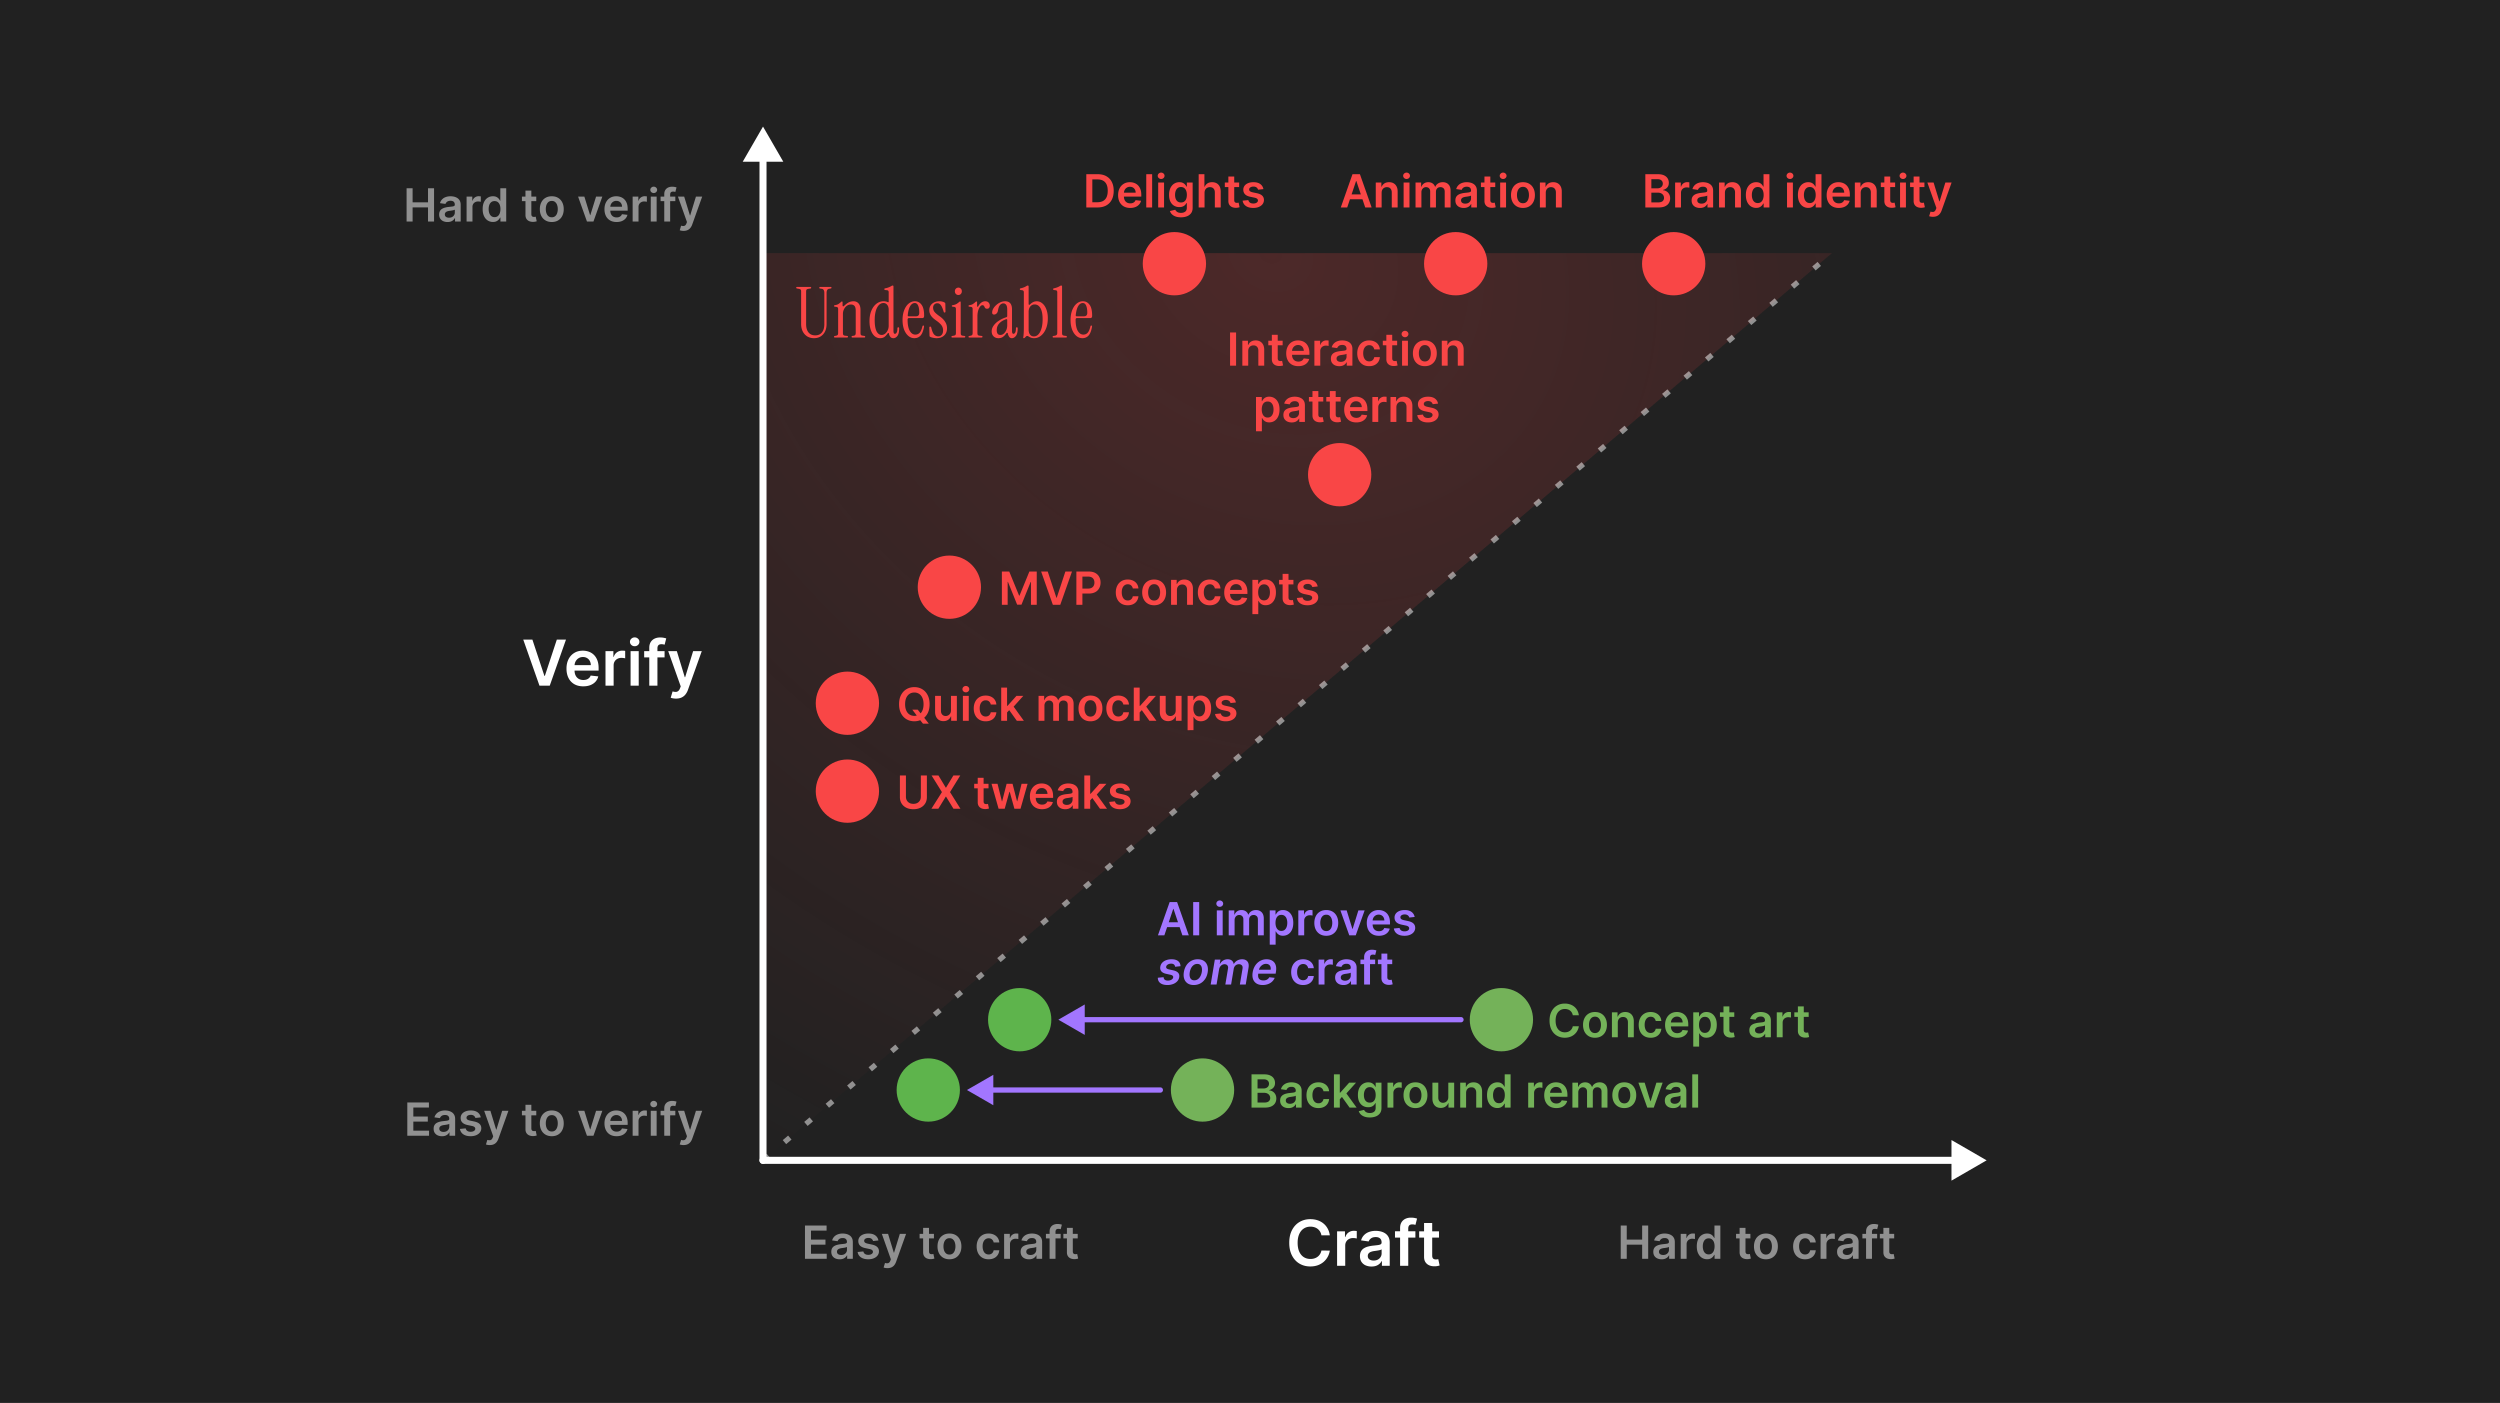 <svg xmlns="http://www.w3.org/2000/svg" width="711" height="399" fill="none" viewBox="0 0 711 399">
    <path fill="#212121" d="M0 0h711v399H0z"/>
    <path fill="url(#a)" d="M217 72h304L217 330z"/>
    <path stroke="#fff" stroke-dasharray="2 6" stroke-linejoin="round" stroke-opacity=".5" stroke-width="1.5" d="M217 330 521 72"/>
    <path fill="#fff" d="m217 36-5.774 10h11.548zm-1 294a1 1 0 0 0 2 0zm1-285h-1v285h2V45z"/>
    <path fill="#fff" d="m565 330-10-5.774v11.548zm-348-1a1 1 0 0 0 0 2zm339 1v-1H217v2h339z"/>
    <path fill="#fff" fill-opacity=".5" d="M460.933 358v-9.455h1.712v4.003h4.381v-4.003h1.718V358h-1.718v-4.016h-4.381V358zm11.64.143a3 3 0 0 1-1.214-.24 2 2 0 0 1-.85-.72q-.309-.476-.309-1.173 0-.6.222-.992.221-.393.604-.628.384-.236.864-.356a7 7 0 0 1 1.002-.18q.623-.064 1.011-.115.387-.055.563-.166.18-.116.18-.356v-.027q0-.522-.31-.808-.309-.286-.891-.286-.614 0-.974.267-.356.268-.48.633l-1.56-.222q.184-.646.609-1.08.425-.438 1.039-.656a4 4 0 0 1 1.357-.221q.513 0 1.02.12.508.12.928.397.42.272.674.743.26.47.259 1.177V358h-1.607v-.974h-.055a2 2 0 0 1-.429.554 2.1 2.1 0 0 1-.688.411 2.8 2.8 0 0 1-.965.152m.434-1.228q.503 0 .872-.198.37-.204.568-.536.203-.332.203-.725v-.835a.8.8 0 0 1-.267.12 4 4 0 0 1-.416.097q-.23.04-.457.074l-.392.055a3 3 0 0 0-.67.166 1.1 1.1 0 0 0-.466.323.8.8 0 0 0-.171.527q0 .461.337.697t.859.235m4.99 1.085v-7.091h1.621v1.182h.074q.193-.614.664-.946a1.83 1.83 0 0 1 1.085-.337q.14 0 .31.013.174.01.29.033v1.537a2 2 0 0 0-.337-.065 3 3 0 0 0-.438-.032q-.457 0-.822.199-.36.194-.568.54t-.207.798V358zm7.494.125a2.7 2.7 0 0 1-1.496-.43q-.66-.429-1.043-1.246-.383-.818-.383-1.985 0-1.182.388-1.995.392-.816 1.057-1.232.664-.42 1.482-.42.623 0 1.025.212.401.208.637.503.235.29.364.55h.07v-3.537h1.675V358h-1.643v-1.117h-.102a3 3 0 0 1-.374.549 2.1 2.1 0 0 1-.646.49q-.402.203-1.011.203m.466-1.371q.531 0 .905-.287a1.8 1.8 0 0 0 .568-.808q.194-.516.194-1.204 0-.689-.194-1.196a1.7 1.7 0 0 0-.563-.79q-.37-.28-.91-.281-.558 0-.932.291-.375.29-.563.803-.19.512-.19 1.173 0 .664.19 1.186.194.517.567.817.38.296.928.296m11.857-5.845v1.293h-4.077v-1.293zm-3.07-1.699h1.671v6.657q0 .337.101.517a.55.55 0 0 0 .277.24q.17.065.379.065.157 0 .286-.023.134-.023.203-.042l.282 1.307a4 4 0 0 1-.383.101 3 3 0 0 1-.6.065 2.7 2.7 0 0 1-1.132-.189 1.76 1.76 0 0 1-.798-.656q-.29-.443-.286-1.108zm7.484 8.928q-1.039 0-1.8-.457a3.1 3.1 0 0 1-1.182-1.278q-.416-.822-.416-1.921 0-1.098.416-1.925a3.1 3.1 0 0 1 1.182-1.283q.761-.457 1.8-.457t1.8.457 1.178 1.283q.42.827.42 1.925 0 1.1-.42 1.921-.416.822-1.178 1.278-.76.457-1.8.457m.009-1.338q.564 0 .942-.31.378-.313.563-.84a3.5 3.5 0 0 0 .19-1.172 3.5 3.5 0 0 0-.19-1.178 1.86 1.86 0 0 0-.563-.844q-.378-.315-.942-.314-.576 0-.96.314-.379.313-.568.844a3.6 3.6 0 0 0-.184 1.178q0 .645.184 1.172.19.526.568.84.384.31.96.31m11.125 1.338q-1.062 0-1.824-.466a3.1 3.1 0 0 1-1.168-1.288q-.405-.827-.406-1.902 0-1.08.416-1.906a3.1 3.1 0 0 1 1.172-1.293q.762-.466 1.801-.466.863 0 1.528.318.669.315 1.066.891.398.573.453 1.339h-1.598a1.52 1.52 0 0 0-.461-.854q-.361-.346-.965-.346a1.5 1.5 0 0 0-.901.277q-.388.272-.604.785-.213.512-.213 1.228 0 .724.213 1.246.212.517.595.799.388.276.91.277.369 0 .66-.139.295-.142.494-.411.198-.267.272-.651h1.598a2.8 2.8 0 0 1-.444 1.335 2.6 2.6 0 0 1-1.043.904q-.66.324-1.551.323m4.41-.138v-7.091h1.62v1.182h.074q.194-.614.665-.946a1.83 1.83 0 0 1 1.085-.337q.138 0 .309.013.175.01.291.033v1.537a2 2 0 0 0-.337-.065 3 3 0 0 0-.439-.032q-.456 0-.822.199-.36.194-.567.54-.208.346-.208.798V358zm7.068.143q-.674 0-1.215-.24a2 2 0 0 1-.849-.72q-.309-.476-.309-1.173 0-.6.221-.992.222-.393.605-.628.383-.236.863-.356a7 7 0 0 1 1.002-.18 38 38 0 0 0 1.011-.115q.388-.055.563-.166.18-.116.18-.356v-.027q0-.522-.309-.808t-.891-.286q-.614 0-.974.267-.356.268-.48.633l-1.56-.222q.185-.646.609-1.08a2.66 2.66 0 0 1 1.039-.656 4 4 0 0 1 1.357-.221q.512 0 1.02.12t.928.397q.42.272.674.743.259.47.259 1.177V358h-1.607v-.974h-.055a2 2 0 0 1-.43.554 2.1 2.1 0 0 1-.688.411 2.8 2.8 0 0 1-.964.152m.434-1.228q.503 0 .872-.198a1.47 1.47 0 0 0 .568-.536q.203-.332.203-.725v-.835a.8.8 0 0 1-.268.12 4 4 0 0 1-.415.097q-.23.04-.457.074l-.393.055a3 3 0 0 0-.669.166 1.1 1.1 0 0 0-.466.323.8.8 0 0 0-.171.527q0 .461.337.697t.859.235m8.582-6.006v1.293h-4.192v-1.293zM530.712 358v-7.76q0-.715.295-1.191.3-.475.803-.711a2.6 2.6 0 0 1 1.118-.236q.433 0 .771.07.336.069.498.124l-.332 1.293a3 3 0 0 0-.268-.065 1.7 1.7 0 0 0-.36-.037q-.467 0-.66.226-.189.223-.189.637V358zm7.993-7.091v1.293h-4.076v-1.293zm-3.07-1.699h1.671v6.657q0 .337.102.517a.55.55 0 0 0 .277.24q.171.065.378.065.158 0 .287-.023.134-.023.203-.042l.281 1.307a4 4 0 0 1-.383.101 3 3 0 0 1-.6.065 2.7 2.7 0 0 1-1.131-.189 1.76 1.76 0 0 1-.799-.656q-.29-.443-.286-1.108zM228.933 358v-9.455h6.149v1.436h-4.437v2.567h4.118v1.436h-4.118v2.58h4.474V358zm9.863.143q-.674 0-1.215-.24a2 2 0 0 1-.849-.72q-.309-.476-.309-1.173 0-.6.221-.992.222-.393.605-.628.383-.236.863-.356a7 7 0 0 1 1.002-.18 38 38 0 0 0 1.011-.115q.388-.055.563-.166.18-.116.18-.356v-.027q0-.522-.309-.808t-.891-.286q-.614 0-.974.267-.355.268-.48.633l-1.56-.222q.184-.646.609-1.08a2.66 2.66 0 0 1 1.039-.656 4 4 0 0 1 1.357-.221q.513 0 1.02.12.508.12.928.397.42.272.674.743.259.47.259 1.177V358h-1.607v-.974h-.055a2 2 0 0 1-.43.554 2.1 2.1 0 0 1-.688.411 2.8 2.8 0 0 1-.964.152m.434-1.228q.503 0 .872-.198a1.47 1.47 0 0 0 .568-.536q.203-.332.203-.725v-.835a.8.8 0 0 1-.268.12 4 4 0 0 1-.415.097q-.23.04-.457.074l-.393.055a3 3 0 0 0-.669.166 1.1 1.1 0 0 0-.466.323.8.8 0 0 0-.171.527q0 .461.337.697t.859.235m10.594-4.132-1.523.167a1.2 1.2 0 0 0-.226-.434 1.1 1.1 0 0 0-.425-.328 1.55 1.55 0 0 0-.656-.125q-.521 0-.877.226-.35.227-.346.587a.61.61 0 0 0 .226.503q.236.194.776.318l1.209.259q1.007.217 1.496.688.494.471.499 1.232a1.92 1.92 0 0 1-.393 1.182q-.383.508-1.066.794-.684.286-1.57.286-1.302 0-2.096-.544-.793-.55-.946-1.528l1.63-.157q.111.48.471.725.36.244.937.244.595 0 .955-.244.365-.245.365-.605a.63.63 0 0 0-.235-.503q-.23-.199-.721-.305l-1.209-.254q-1.02-.212-1.51-.716-.489-.507-.484-1.283a1.82 1.82 0 0 1 .355-1.136q.365-.485 1.011-.747.651-.268 1.5-.268 1.246 0 1.962.531.721.53.891 1.435m2.569 7.876a3.4 3.4 0 0 1-.632-.055 2.4 2.4 0 0 1-.457-.12l.388-1.302q.365.106.651.101a.8.8 0 0 0 .503-.18q.221-.17.374-.572l.143-.383-2.571-7.239h1.772l1.635 5.355h.073l1.639-5.355h1.778l-2.84 7.95a3.2 3.2 0 0 1-.526.965q-.327.406-.803.618-.471.217-1.127.217m13.217-9.75v1.293h-4.076v-1.293zm-3.07-1.699h1.672v6.657q0 .337.101.517a.55.55 0 0 0 .277.24q.17.065.379.065.156 0 .286-.023.134-.023.203-.042l.282 1.307q-.135.046-.383.101a3 3 0 0 1-.601.065 2.7 2.7 0 0 1-1.131-.189 1.76 1.76 0 0 1-.798-.656q-.291-.443-.287-1.108zm7.485 8.928q-1.04 0-1.8-.457a3.1 3.1 0 0 1-1.182-1.278q-.416-.822-.416-1.921 0-1.098.416-1.925a3.1 3.1 0 0 1 1.182-1.283q.76-.457 1.8-.457 1.039 0 1.8.457.762.456 1.178 1.283.42.827.42 1.925 0 1.1-.42 1.921-.416.822-1.178 1.278-.761.457-1.8.457m.009-1.338q.564 0 .942-.31.378-.313.563-.84a3.5 3.5 0 0 0 .189-1.172 3.5 3.5 0 0 0-.189-1.178 1.86 1.86 0 0 0-.563-.844q-.378-.315-.942-.314-.577 0-.96.314-.379.313-.568.844a3.6 3.6 0 0 0-.185 1.178q0 .645.185 1.172.19.526.568.84.382.31.96.31m11.125 1.338q-1.062 0-1.824-.466a3.1 3.1 0 0 1-1.168-1.288q-.406-.827-.406-1.902 0-1.08.415-1.906a3.1 3.1 0 0 1 1.173-1.293q.762-.466 1.801-.466.862 0 1.528.318.669.315 1.066.891.397.573.452 1.339h-1.597a1.52 1.52 0 0 0-.462-.854q-.36-.346-.964-.346a1.5 1.5 0 0 0-.901.277q-.387.272-.604.785-.213.512-.213 1.228 0 .724.213 1.246.212.517.595.799.388.276.91.277.369 0 .66-.139.295-.142.494-.411.198-.267.272-.651h1.597q-.06.753-.443 1.335a2.6 2.6 0 0 1-1.043.904q-.66.324-1.551.323m4.41-.138v-7.091h1.62v1.182h.074q.194-.614.665-.946a1.83 1.83 0 0 1 1.085-.337q.138 0 .309.013.175.01.291.033v1.537a2 2 0 0 0-.337-.065 3 3 0 0 0-.439-.032q-.457 0-.822.199-.36.194-.567.54-.208.346-.208.798V358zm7.067.143a3 3 0 0 1-1.214-.24 2 2 0 0 1-.849-.72q-.309-.476-.309-1.173 0-.6.221-.992.221-.393.605-.628.383-.236.863-.356a7 7 0 0 1 1.002-.18q.623-.064 1.011-.115.388-.055.563-.166.18-.116.18-.356v-.027q0-.522-.309-.808t-.891-.286q-.614 0-.974.267-.356.268-.48.633l-1.561-.222a2.5 2.5 0 0 1 .61-1.08 2.66 2.66 0 0 1 1.038-.656q.615-.22 1.358-.221.511 0 1.02.12.508.12.928.397.42.272.674.743.258.47.258 1.177V358h-1.606v-.974h-.056a2.02 2.02 0 0 1-1.117.965 2.8 2.8 0 0 1-.965.152m.434-1.228q.504 0 .873-.198.369-.204.568-.536.203-.332.203-.725v-.835a.8.8 0 0 1-.268.12 4 4 0 0 1-.415.097q-.231.04-.457.074l-.393.055a3 3 0 0 0-.669.166 1.1 1.1 0 0 0-.466.323.8.8 0 0 0-.171.527q0 .461.337.697t.858.235m8.582-6.006v1.293h-4.191v-1.293zM298.509 358v-7.76q0-.715.295-1.191.3-.475.803-.711a2.6 2.6 0 0 1 1.118-.236q.434 0 .77.07.337.069.499.124l-.332 1.293a3 3 0 0 0-.268-.065 1.7 1.7 0 0 0-.36-.037q-.466 0-.66.226-.19.223-.19.637V358zm7.993-7.091v1.293h-4.076v-1.293zm-3.07-1.699h1.671v6.657q0 .337.102.517a.55.55 0 0 0 .277.24q.171.065.378.065.157 0 .287-.023.134-.023.203-.042l.281 1.307a4 4 0 0 1-.383.101 3 3 0 0 1-.6.065 2.7 2.7 0 0 1-1.131-.189 1.76 1.76 0 0 1-.799-.656q-.29-.443-.286-1.108z"/>
    <path fill="#74b259" d="M355.933 315v-9.455h3.619q1.025 0 1.703.324.684.318 1.021.872.34.554.341 1.256 0 .577-.221.988a1.9 1.9 0 0 1-.596.66 2.5 2.5 0 0 1-.836.365v.092q.504.027.965.309.466.277.762.785t.296 1.228q0 .733-.356 1.32-.356.582-1.071.919t-1.8.337zm1.712-1.431h1.842q.933 0 1.344-.356.415-.36.415-.923a1.41 1.41 0 0 0-.799-1.292q-.383-.2-.914-.199h-1.888zm0-4.003h1.694q.444 0 .799-.161.355-.166.559-.466.207-.306.207-.721 0-.549-.387-.904-.384-.356-1.141-.356h-1.731zm8.798 5.577a3 3 0 0 1-1.214-.24 2 2 0 0 1-.849-.72q-.31-.476-.31-1.173 0-.6.222-.992.221-.393.605-.628.383-.236.863-.356a7 7 0 0 1 1.002-.18q.623-.064 1.011-.115.387-.055.563-.166.18-.116.18-.356v-.027q0-.522-.309-.808-.31-.286-.891-.286-.614 0-.974.267a1.34 1.34 0 0 0-.481.633l-1.56-.222q.185-.646.609-1.08a2.7 2.7 0 0 1 1.039-.656 4 4 0 0 1 1.357-.221q.513 0 1.021.12t.928.397q.42.272.674.743.258.47.258 1.177V315h-1.606v-.974h-.056a2 2 0 0 1-.429.554 2.1 2.1 0 0 1-.688.411 2.8 2.8 0 0 1-.965.152m.434-1.228q.503 0 .873-.198.369-.204.567-.536.204-.332.204-.725v-.835a.8.8 0 0 1-.268.12 4 4 0 0 1-.416.097q-.23.04-.457.074l-.392.055a3 3 0 0 0-.67.166 1.1 1.1 0 0 0-.466.323.8.8 0 0 0-.171.527q0 .461.337.697t.859.235m8.083 1.223q-1.06 0-1.823-.466a3.1 3.1 0 0 1-1.168-1.288q-.406-.827-.406-1.902 0-1.08.415-1.906a3.1 3.1 0 0 1 1.173-1.293q.762-.466 1.8-.466.864 0 1.528.318.67.315 1.067.891.396.573.452 1.339h-1.597a1.53 1.53 0 0 0-.462-.854q-.36-.346-.965-.346-.512 0-.9.277-.387.272-.605.785-.212.512-.212 1.228 0 .724.212 1.246.212.517.596.799.388.276.909.277.37 0 .66-.139.296-.142.494-.411a1.56 1.56 0 0 0 .273-.651h1.597q-.06.753-.443 1.335a2.6 2.6 0 0 1-1.043.904q-.66.324-1.552.323m5.934-2.363-.005-2.018h.268l2.548-2.848h1.953l-3.135 3.49h-.346zM379.37 315v-9.455h1.672V315zm4.451 0-2.309-3.227 1.127-1.177L385.82 315zm5.743 2.807q-.901 0-1.547-.245-.646-.24-1.039-.646a2.24 2.24 0 0 1-.544-.9l1.505-.365q.101.207.295.411.194.207.522.341.332.14.835.139.712 0 1.177-.346.467-.342.467-1.127v-1.343h-.083a2.4 2.4 0 0 1-.379.531 1.9 1.9 0 0 1-.651.457q-.402.184-1.011.184a2.9 2.9 0 0 1-1.482-.383q-.66-.387-1.052-1.154-.388-.77-.388-1.93 0-1.167.388-1.971.392-.807 1.057-1.223.665-.42 1.482-.42.623 0 1.025.212.405.208.646.503.24.29.365.55h.092v-1.173h1.648v7.206q0 .91-.434 1.505a2.6 2.6 0 0 1-1.186.891q-.753.296-1.708.296m.013-4.22q.531 0 .905-.258.375-.259.568-.743.194-.485.194-1.164 0-.67-.194-1.172a1.7 1.7 0 0 0-.563-.781q-.369-.28-.91-.281-.558 0-.932.291t-.563.798a3.2 3.2 0 0 0-.19 1.145q0 .651.19 1.14.193.486.568.758.378.267.927.267m5.028 1.413v-7.091h1.62v1.182h.074q.194-.614.665-.946a1.83 1.83 0 0 1 1.085-.337q.138 0 .309.013.175.01.291.033v1.537a2 2 0 0 0-.337-.065 3 3 0 0 0-.439-.032q-.456 0-.822.199-.36.194-.567.54-.208.346-.208.798V315zm7.955.138q-1.039 0-1.8-.457a3.1 3.1 0 0 1-1.182-1.278q-.416-.822-.416-1.921 0-1.098.416-1.925a3.1 3.1 0 0 1 1.182-1.283q.761-.457 1.8-.457t1.801.457 1.177 1.283q.42.827.42 1.925 0 1.1-.42 1.921a3.07 3.07 0 0 1-1.177 1.278q-.762.457-1.801.457m.009-1.338q.564 0 .942-.31.378-.313.563-.84a3.5 3.5 0 0 0 .19-1.172 3.5 3.5 0 0 0-.19-1.178 1.86 1.86 0 0 0-.563-.844q-.378-.315-.942-.314-.576 0-.96.314-.378.313-.568.844a3.6 3.6 0 0 0-.184 1.178q0 .645.184 1.172.19.526.568.84.384.31.96.31m9.327-1.782v-4.109h1.671V315h-1.62v-1.26h-.074q-.24.595-.79.974-.545.378-1.343.378-.697 0-1.233-.309a2.15 2.15 0 0 1-.831-.909q-.3-.601-.3-1.45v-4.515h1.671v4.256q0 .675.37 1.072.369.397.969.397.37 0 .716-.181.346-.18.568-.535.226-.36.226-.9m5.061-1.173V315h-1.672v-7.091h1.598v1.205h.083q.245-.595.78-.946.54-.351 1.334-.351.735 0 1.279.314.549.313.849.909.305.596.3 1.445V315h-1.671v-4.256q0-.711-.369-1.113-.364-.402-1.011-.402-.438 0-.78.194-.337.19-.531.55-.189.36-.189.872m8.882 4.28a2.7 2.7 0 0 1-1.496-.43q-.66-.429-1.043-1.246-.384-.818-.384-1.985 0-1.182.388-1.995.393-.816 1.057-1.232.666-.42 1.482-.42.624 0 1.025.212.402.208.637.503.236.29.365.55h.069v-3.537h1.676V315h-1.643v-1.117h-.102a3 3 0 0 1-.374.549 2.1 2.1 0 0 1-.646.49q-.402.203-1.011.203m.466-1.371q.53 0 .905-.287.373-.29.568-.808.194-.516.194-1.204 0-.689-.194-1.196a1.7 1.7 0 0 0-.564-.79q-.369-.28-.909-.281-.558 0-.933.291a1.76 1.76 0 0 0-.563.803 3.4 3.4 0 0 0-.189 1.173q0 .664.189 1.186.194.517.568.817.379.296.928.296M434.62 315v-7.091h1.621v1.182h.074q.193-.614.664-.946a1.83 1.83 0 0 1 1.085-.337q.14 0 .31.013.175.01.29.033v1.537a2 2 0 0 0-.337-.065 3 3 0 0 0-.438-.032q-.457 0-.822.199-.36.194-.568.54t-.207.798V315zm8.002.138q-1.067 0-1.842-.443a3 3 0 0 1-1.187-1.265q-.415-.82-.415-1.934 0-1.094.415-1.92a3.15 3.15 0 0 1 1.173-1.293q.753-.466 1.768-.466.656 0 1.237.212.587.208 1.034.646.453.439.711 1.118.26.673.259 1.606v.513h-5.812v-1.127h4.21a1.8 1.8 0 0 0-.208-.854 1.5 1.5 0 0 0-.568-.595 1.6 1.6 0 0 0-.84-.217q-.511 0-.9.249-.387.244-.605.646a1.9 1.9 0 0 0-.217.873v.983q0 .618.227 1.062.225.438.632.674.406.231.951.231.365 0 .66-.102a1.5 1.5 0 0 0 .513-.309 1.3 1.3 0 0 0 .327-.503l1.561.175a2.44 2.44 0 0 1-.564 1.08 2.7 2.7 0 0 1-1.052.711q-.642.249-1.468.249m4.567-.138v-7.091h1.597v1.205h.083q.222-.609.734-.951.513-.346 1.224-.346.72 0 1.214.351.498.346.701.946h.074q.236-.591.794-.942.563-.355 1.334-.355.979 0 1.598.618.618.619.618 1.805V315h-1.675v-4.501q0-.66-.351-.965a1.25 1.25 0 0 0-.859-.309q-.605 0-.946.378-.337.374-.337.974V315h-1.639v-4.57q0-.55-.333-.877-.327-.328-.858-.328-.36 0-.656.184-.296.18-.471.513a1.6 1.6 0 0 0-.175.766V315zm14.76.138q-1.04 0-1.801-.457a3.1 3.1 0 0 1-1.181-1.278q-.416-.822-.416-1.921 0-1.098.416-1.925.42-.827 1.181-1.283.762-.457 1.801-.457t1.8.457 1.177 1.283q.42.827.421 1.925 0 1.1-.421 1.921a3.06 3.06 0 0 1-1.177 1.278q-.762.457-1.8.457m.009-1.338q.563 0 .942-.31.378-.313.563-.84a3.5 3.5 0 0 0 .189-1.172 3.5 3.5 0 0 0-.189-1.178 1.86 1.86 0 0 0-.563-.844q-.38-.315-.942-.314-.578 0-.96.314-.38.313-.568.844a3.6 3.6 0 0 0-.185 1.178q0 .645.185 1.172.189.526.568.84.382.31.96.31m10.9-5.891L470.332 315h-1.846l-2.526-7.091h1.782l1.63 5.267h.074l1.634-5.267zm2.993 7.234a3 3 0 0 1-1.214-.24 2 2 0 0 1-.849-.72q-.31-.476-.31-1.173 0-.6.222-.992.221-.393.605-.628.383-.236.863-.356a7 7 0 0 1 1.002-.18q.623-.064 1.011-.115.387-.055.563-.166.18-.116.18-.356v-.027q0-.522-.309-.808t-.891-.286q-.614 0-.974.267-.356.268-.48.633l-1.561-.222a2.5 2.5 0 0 1 .61-1.08 2.66 2.66 0 0 1 1.038-.656q.615-.22 1.358-.221.512 0 1.02.12t.928.397q.42.272.674.743.258.47.258 1.177V315h-1.606v-.974h-.056a2.02 2.02 0 0 1-1.117.965 2.8 2.8 0 0 1-.965.152m.434-1.228q.504 0 .873-.198.369-.204.568-.536.203-.332.203-.725v-.835a.8.8 0 0 1-.268.12 4 4 0 0 1-.416.097q-.23.04-.457.074l-.392.055a3 3 0 0 0-.669.166 1.1 1.1 0 0 0-.467.323.8.8 0 0 0-.17.527q0 .461.337.697.336.235.858.235m6.662-8.37V315h-1.671v-9.455zm-33.922-16.81h-1.726a2.2 2.2 0 0 0-.273-.752 2 2 0 0 0-1.168-.909 2.6 2.6 0 0 0-.808-.121q-.77 0-1.366.388-.596.383-.933 1.127-.337.738-.337 1.805 0 1.084.337 1.828.342.739.933 1.117a2.5 2.5 0 0 0 1.362.374q.425 0 .794-.111a2.2 2.2 0 0 0 .669-.337q.3-.221.503-.545.208-.322.287-.738l1.726.009a3.7 3.7 0 0 1-.42 1.265 3.7 3.7 0 0 1-.835 1.043 3.8 3.8 0 0 1-1.21.702 4.5 4.5 0 0 1-1.537.249q-1.247 0-2.225-.577-.98-.577-1.542-1.666-.564-1.09-.564-2.613 0-1.529.568-2.613.568-1.09 1.547-1.667.978-.576 2.216-.577a4.7 4.7 0 0 1 1.468.222q.678.221 1.209.651.531.425.873 1.043.346.614.452 1.403m4.588 6.403q-1.04 0-1.801-.457a3.1 3.1 0 0 1-1.181-1.278q-.416-.822-.416-1.921 0-1.098.416-1.925.42-.827 1.181-1.283.762-.457 1.801-.457t1.8.457 1.177 1.283q.421.827.421 1.925 0 1.1-.421 1.921a3.06 3.06 0 0 1-1.177 1.278q-.762.457-1.8.457m.009-1.338q.563 0 .942-.31.378-.313.563-.84a3.5 3.5 0 0 0 .189-1.172 3.5 3.5 0 0 0-.189-1.178 1.86 1.86 0 0 0-.563-.844q-.379-.315-.942-.314-.577 0-.96.314-.38.313-.568.844a3.6 3.6 0 0 0-.185 1.178q0 .645.185 1.172.189.526.568.84.382.31.96.31m6.478-2.955V295h-1.671v-7.091h1.597v1.205h.083q.245-.595.781-.946.54-.351 1.334-.351.733 0 1.278.314.55.313.85.909.304.596.3 1.445V295h-1.671v-4.256q0-.711-.369-1.113-.366-.402-1.012-.402-.438 0-.78.194-.336.19-.531.55-.189.36-.189.872m9.344 4.293q-1.062 0-1.824-.466a3.1 3.1 0 0 1-1.168-1.288q-.406-.827-.406-1.902 0-1.08.416-1.906a3.1 3.1 0 0 1 1.172-1.293q.762-.466 1.801-.466.863 0 1.528.318.669.315 1.066.891.398.573.453 1.339h-1.598a1.52 1.52 0 0 0-.461-.854q-.36-.346-.965-.346-.513 0-.9.277-.389.272-.605.785-.213.512-.213 1.228 0 .724.213 1.246.212.517.595.799.388.276.91.277.369 0 .66-.139.296-.142.494-.411.198-.267.272-.651h1.598q-.06.753-.444 1.335a2.6 2.6 0 0 1-1.043.904q-.66.324-1.551.323m7.549 0q-1.067 0-1.842-.443a3 3 0 0 1-1.186-1.265q-.416-.82-.416-1.934 0-1.094.416-1.92.42-.831 1.172-1.293.753-.466 1.768-.466.656 0 1.237.212.587.208 1.035.646.451.439.711 1.118.258.673.258 1.606v.513h-5.812v-1.127h4.21a1.8 1.8 0 0 0-.208-.854 1.5 1.5 0 0 0-.567-.595 1.6 1.6 0 0 0-.841-.217q-.512 0-.9.249-.387.244-.605.646a1.9 1.9 0 0 0-.217.873v.983q0 .618.227 1.062.225.438.632.674.406.231.951.231.364 0 .66-.102a1.5 1.5 0 0 0 .513-.309q.217-.204.327-.503l1.561.175a2.43 2.43 0 0 1-.563 1.08 2.74 2.74 0 0 1-1.053.711q-.642.249-1.468.249m4.567 2.521v-9.75h1.643v1.173h.097q.13-.26.365-.55.235-.295.637-.503.401-.212 1.025-.212.822 0 1.482.42.665.416 1.052 1.232.393.813.393 1.995 0 1.167-.383 1.985-.384.817-1.044 1.246t-1.496.43q-.609 0-1.011-.203a2.1 2.1 0 0 1-.646-.49 3.2 3.2 0 0 1-.374-.549h-.069v3.776zm1.639-6.204q0 .688.194 1.204.198.517.567.808.374.287.905.287.555 0 .928-.296.374-.3.563-.817.195-.522.194-1.186 0-.66-.189-1.173a1.76 1.76 0 0 0-.563-.803q-.374-.291-.933-.291-.536 0-.909.281-.375.282-.568.79-.189.507-.189 1.196m10.027-3.546v1.293h-4.077v-1.293zm-3.07-1.699h1.671v6.657q0 .337.101.517a.55.55 0 0 0 .277.24q.17.065.379.065.157 0 .286-.023.134-.023.203-.042l.282 1.307a4 4 0 0 1-.383.101 3 3 0 0 1-.6.065 2.7 2.7 0 0 1-1.131-.189 1.76 1.76 0 0 1-.799-.656q-.29-.443-.286-1.108zm9.732 8.933a3 3 0 0 1-1.214-.24 2 2 0 0 1-.849-.72q-.309-.476-.309-1.173 0-.6.221-.992.221-.393.605-.628.383-.236.863-.356a7 7 0 0 1 1.002-.18q.622-.064 1.011-.115.387-.055.563-.166.18-.116.18-.356v-.027q0-.522-.309-.808t-.891-.286q-.614 0-.974.267-.356.268-.48.633l-1.561-.222a2.5 2.5 0 0 1 .61-1.08 2.66 2.66 0 0 1 1.038-.656q.615-.22 1.358-.221.512 0 1.02.12.507.12.928.397.42.272.674.743.258.47.258 1.177V295h-1.606v-.974h-.056a2.02 2.02 0 0 1-1.117.965 2.8 2.8 0 0 1-.965.152m.434-1.228q.504 0 .873-.198.369-.204.568-.536.203-.332.203-.725v-.835a.8.8 0 0 1-.268.12 4 4 0 0 1-.415.097q-.231.04-.457.074l-.393.055a3 3 0 0 0-.669.166 1.1 1.1 0 0 0-.467.323.8.8 0 0 0-.17.527q0 .461.337.697t.858.235m4.991 1.085v-7.091h1.62v1.182h.074q.194-.614.665-.946a1.83 1.83 0 0 1 1.085-.337q.138 0 .309.013.175.01.291.033v1.537a2 2 0 0 0-.337-.065 3 3 0 0 0-.439-.032q-.456 0-.822.199-.36.194-.567.54-.208.346-.208.798V295zm9.076-7.091v1.293h-4.077v-1.293zm-3.07-1.699h1.671v6.657q0 .337.102.517.106.176.277.24.17.065.378.065.157 0 .286-.023.135-.023.203-.042l.282 1.307a4 4 0 0 1-.383.101 3 3 0 0 1-.6.065 2.7 2.7 0 0 1-1.131-.189 1.76 1.76 0 0 1-.799-.656q-.29-.443-.286-1.108z"/>
    <path fill="#fff" fill-opacity=".5" d="M115.836 323v-9.455h6.149v1.436h-4.436v2.567h4.117v1.436h-4.117v2.58h4.473V323zm9.863.143a3 3 0 0 1-1.214-.24 2 2 0 0 1-.85-.72q-.309-.476-.309-1.173 0-.6.222-.992.221-.393.604-.628.384-.236.864-.356a7 7 0 0 1 1.001-.18 38 38 0 0 0 1.011-.115q.388-.055.564-.166.18-.116.18-.356v-.027q0-.522-.31-.808-.309-.286-.891-.286-.614 0-.974.267-.355.268-.48.633l-1.56-.222q.184-.646.609-1.08.425-.438 1.039-.656a4 4 0 0 1 1.357-.221q.513 0 1.02.12.508.12.928.397.42.272.674.743.26.47.259 1.177V323h-1.607v-.974h-.055a2 2 0 0 1-.429.554 2.1 2.1 0 0 1-.688.411 2.8 2.8 0 0 1-.965.152m.434-1.228q.503 0 .872-.198.37-.204.568-.536.203-.332.203-.725v-.835a.8.8 0 0 1-.267.12 4 4 0 0 1-.416.097q-.23.04-.457.074l-.392.055a3 3 0 0 0-.67.166 1.1 1.1 0 0 0-.466.323.8.8 0 0 0-.171.527q0 .461.337.697t.859.235m10.595-4.132-1.524.167a1.2 1.2 0 0 0-.226-.434 1.1 1.1 0 0 0-.425-.328 1.55 1.55 0 0 0-.655-.125q-.522 0-.877.226-.351.227-.347.587a.61.61 0 0 0 .227.503q.235.194.775.318l1.21.259q1.006.217 1.495.688.495.471.499 1.232a1.93 1.93 0 0 1-.392 1.182q-.383.508-1.067.794t-1.569.286q-1.302 0-2.096-.544-.794-.55-.947-1.528l1.63-.157q.111.48.471.725.36.244.937.244.596 0 .956-.244.364-.245.364-.605a.63.63 0 0 0-.235-.503q-.231-.199-.72-.305l-1.21-.254q-1.02-.212-1.509-.716-.49-.507-.485-1.283a1.82 1.82 0 0 1 .355-1.136q.366-.485 1.011-.747.65-.268 1.501-.268 1.246 0 1.962.531.72.53.891 1.435m2.569 7.876q-.342 0-.633-.055a2.4 2.4 0 0 1-.457-.12l.388-1.302q.364.106.651.101a.8.8 0 0 0 .503-.18q.222-.17.374-.572l.143-.383-2.571-7.239h1.773l1.634 5.355h.074l1.639-5.355h1.777l-2.839 7.95a3.2 3.2 0 0 1-.527.965q-.327.406-.803.618-.47.217-1.126.217m13.217-9.75v1.293h-4.077v-1.293zm-3.07-1.699h1.671v6.657q0 .337.102.517.106.176.277.24.17.065.378.065.157 0 .286-.023.135-.023.203-.042l.282 1.307a4 4 0 0 1-.383.101 3 3 0 0 1-.6.065 2.7 2.7 0 0 1-1.131-.189 1.76 1.76 0 0 1-.799-.656q-.29-.443-.286-1.108zm7.484 8.928q-1.038 0-1.8-.457a3.1 3.1 0 0 1-1.182-1.278q-.415-.822-.415-1.921 0-1.098.415-1.925a3.1 3.1 0 0 1 1.182-1.283q.762-.457 1.8-.457 1.04 0 1.801.457.762.456 1.177 1.283.42.827.42 1.925 0 1.1-.42 1.921a3.06 3.06 0 0 1-1.177 1.278q-.762.457-1.801.457m.01-1.338q.563 0 .941-.31.379-.313.563-.84.19-.527.19-1.172 0-.651-.19-1.178a1.85 1.85 0 0 0-.563-.844q-.378-.315-.941-.314-.577 0-.961.314a1.9 1.9 0 0 0-.568.844 3.6 3.6 0 0 0-.184 1.178q0 .645.184 1.172.19.526.568.84.384.31.961.31m14.365-5.891L168.778 323h-1.847l-2.525-7.091h1.782l1.629 5.267h.074l1.634-5.267zm4.054 7.229q-1.066 0-1.842-.443a3 3 0 0 1-1.186-1.265q-.416-.82-.416-1.934 0-1.094.416-1.92.42-.831 1.172-1.293.753-.466 1.769-.466.655 0 1.237.212a2.8 2.8 0 0 1 1.034.646q.452.439.711 1.118.258.673.258 1.606v.513h-5.812v-1.127h4.21a1.8 1.8 0 0 0-.207-.854 1.5 1.5 0 0 0-.568-.595 1.6 1.6 0 0 0-.84-.217q-.513 0-.901.249-.388.244-.604.646a1.86 1.86 0 0 0-.217.873v.983q0 .618.226 1.062.226.438.632.674.406.231.951.231.365 0 .66-.102a1.5 1.5 0 0 0 .513-.309 1.3 1.3 0 0 0 .328-.503l1.56.175a2.4 2.4 0 0 1-.563 1.08 2.74 2.74 0 0 1-1.053.711q-.642.249-1.468.249m4.567-.138v-7.091h1.62v1.182h.074q.194-.614.665-.946a1.83 1.83 0 0 1 1.085-.337q.138 0 .309.013.175.01.291.033v1.537a2 2 0 0 0-.337-.065 3 3 0 0 0-.438-.032q-.458 0-.822.199-.36.194-.568.54t-.208.798V323zm5.154 0v-7.091h1.672V323zm.841-8.097a.98.98 0 0 1-.684-.263.85.85 0 0 1-.286-.642q0-.378.286-.642a.97.97 0 0 1 .684-.268q.4 0 .683.268a.84.84 0 0 1 .286.642.85.85 0 0 1-.286.642.97.97 0 0 1-.683.263m6.141 1.006v1.293h-4.192v-1.293zM188.916 323v-7.76q0-.716.295-1.191.3-.476.804-.711a2.6 2.6 0 0 1 1.117-.236q.433 0 .771.07.337.069.498.124l-.332 1.293a3 3 0 0 0-.268-.065 1.7 1.7 0 0 0-.36-.037q-.467 0-.66.226-.189.223-.189.637V323zm5.491 2.659q-.341 0-.632-.055a2.4 2.4 0 0 1-.457-.12l.387-1.302q.366.106.651.101a.8.8 0 0 0 .504-.18q.221-.17.373-.572l.144-.383-2.572-7.239h1.773l1.634 5.355h.074l1.639-5.355h1.777l-2.839 7.95a3.2 3.2 0 0 1-.526.965q-.328.406-.803.618-.471.217-1.127.217M115.633 63v-9.455h1.712v4.003h4.381v-4.003h1.718V63h-1.718v-4.016h-4.381V63zm11.64.143a3 3 0 0 1-1.214-.24 2 2 0 0 1-.849-.72q-.31-.475-.31-1.173 0-.6.222-.992.222-.393.605-.628.383-.236.863-.356a7 7 0 0 1 1.002-.18 40 40 0 0 0 1.011-.115q.387-.055.563-.166.18-.116.18-.356v-.027q0-.522-.309-.808-.31-.286-.891-.286-.614 0-.974.267-.355.268-.481.633l-1.56-.222q.184-.645.61-1.08.425-.439 1.038-.656.615-.22 1.357-.221.513 0 1.021.12t.928.397a2 2 0 0 1 .674.743q.258.47.258 1.177V63h-1.606v-.974h-.056a2.02 2.02 0 0 1-1.117.965 2.8 2.8 0 0 1-.965.152m.434-1.228q.503 0 .873-.198.369-.204.567-.536a1.36 1.36 0 0 0 .204-.725v-.835a.8.8 0 0 1-.268.12q-.185.055-.416.097-.23.04-.457.074l-.392.055a3 3 0 0 0-.669.166 1.1 1.1 0 0 0-.467.323.8.8 0 0 0-.171.527q0 .461.337.697t.859.235M132.698 63v-7.09h1.62v1.18h.074q.194-.612.665-.946a1.83 1.83 0 0 1 1.084-.337q.14 0 .31.014.175.01.291.033v1.537a2 2 0 0 0-.337-.065 3 3 0 0 0-.439-.032 1.7 1.7 0 0 0-.822.199 1.46 1.46 0 0 0-.775 1.338V63zm7.493.125a2.7 2.7 0 0 1-1.496-.43q-.66-.429-1.043-1.246-.383-.818-.383-1.985 0-1.182.388-1.995.392-.816 1.057-1.232.665-.42 1.482-.42.623 0 1.025.212.401.208.637.503.235.29.364.55h.07v-3.537h1.676V63h-1.644v-1.117h-.102q-.129.258-.373.55-.245.285-.647.489-.402.203-1.011.203m.466-1.371q.531 0 .905-.287.375-.29.568-.808a3.4 3.4 0 0 0 .194-1.204q0-.689-.194-1.196a1.7 1.7 0 0 0-.563-.79q-.369-.28-.91-.281-.558 0-.932.29a1.76 1.76 0 0 0-.563.804q-.19.512-.19 1.173 0 .664.19 1.186.193.517.568.817.378.296.927.296m11.857-5.845v1.293h-4.077v-1.293zm-3.07-1.699h1.671v6.657q0 .337.102.517.106.176.277.24.17.065.378.065.157 0 .286-.023.135-.024.203-.042l.282 1.307q-.134.045-.383.101a3 3 0 0 1-.6.065 2.7 2.7 0 0 1-1.131-.19 1.76 1.76 0 0 1-.799-.655q-.29-.443-.286-1.108zm7.484 8.929q-1.038 0-1.8-.458a3.1 3.1 0 0 1-1.182-1.278q-.415-.822-.415-1.92 0-1.1.415-1.926.42-.826 1.182-1.283t1.8-.457q1.04 0 1.801.457.762.456 1.177 1.283.42.827.42 1.925 0 1.1-.42 1.92a3.07 3.07 0 0 1-1.177 1.28q-.762.456-1.801.456m.01-1.34q.563 0 .941-.309.379-.313.563-.84.19-.526.19-1.172a3.4 3.4 0 0 0-.19-1.178 1.86 1.86 0 0 0-.563-.844q-.378-.315-.941-.314-.577 0-.961.314-.378.313-.568.844-.184.527-.184 1.178 0 .645.184 1.172.19.526.568.84.384.31.961.31m14.365-5.89L168.778 63h-1.847l-2.525-7.09h1.782l1.629 5.267h.074l1.634-5.268zm4.054 7.23q-1.066 0-1.842-.444a3 3 0 0 1-1.186-1.265q-.416-.82-.416-1.934 0-1.095.416-1.92.42-.831 1.172-1.293.753-.466 1.769-.466.655 0 1.237.212.586.208 1.034.646.452.439.711 1.118.258.674.258 1.606v.513h-5.812v-1.127h4.21a1.8 1.8 0 0 0-.207-.854 1.5 1.5 0 0 0-.568-.595 1.6 1.6 0 0 0-.84-.217 1.63 1.63 0 0 0-.901.249q-.388.244-.604.646a1.85 1.85 0 0 0-.217.873v.983q0 .618.226 1.062.226.438.632.674.406.23.951.23.365 0 .66-.1a1.5 1.5 0 0 0 .513-.31q.217-.204.328-.503l1.56.175a2.4 2.4 0 0 1-.563 1.08 2.75 2.75 0 0 1-1.053.711q-.642.25-1.468.25m4.567-.139v-7.09h1.62v1.18h.074q.194-.612.665-.946a1.83 1.83 0 0 1 1.085-.337q.138 0 .309.014.175.01.291.033v1.537a2 2 0 0 0-.337-.065 3 3 0 0 0-.438-.032 1.7 1.7 0 0 0-.822.199q-.36.193-.568.54-.208.346-.208.798V63zm5.154 0v-7.09h1.672V63zm.841-8.097a.98.98 0 0 1-.684-.263.85.85 0 0 1-.286-.642q0-.378.286-.642a.97.97 0 0 1 .684-.268q.4 0 .683.268.286.264.286.642 0 .374-.286.642a.97.97 0 0 1-.683.263m6.141 1.006v1.293h-4.192v-1.293zM188.916 63v-7.76q0-.715.295-1.191.3-.475.804-.711a2.6 2.6 0 0 1 1.117-.236q.433 0 .771.07.337.069.498.124l-.332 1.293a3 3 0 0 0-.268-.065 1.6 1.6 0 0 0-.36-.037q-.467 0-.66.226-.189.222-.189.637V63zm5.491 2.66a3.4 3.4 0 0 1-.632-.056 2.4 2.4 0 0 1-.457-.12l.387-1.302q.366.106.651.101a.8.8 0 0 0 .504-.18q.221-.17.373-.572l.144-.383-2.572-7.239h1.773l1.634 5.355h.074l1.639-5.355h1.777l-2.839 7.95a3.2 3.2 0 0 1-.526.964q-.328.407-.803.62-.471.216-1.127.216"/>
    <path fill="#fff" d="m151.416 181.909 3.407 10.304h.134l3.4-10.304h2.608L156.35 195h-2.927l-4.609-13.091zm14.463 13.283q-1.476 0-2.55-.614a4.16 4.16 0 0 1-1.643-1.751q-.575-1.138-.575-2.679 0-1.515.575-2.659a4.35 4.35 0 0 1 1.624-1.789q1.041-.646 2.448-.646.907 0 1.713.294a3.9 3.9 0 0 1 1.432.895q.626.607.984 1.547.358.933.358 2.224v.71h-8.048v-1.56h5.83a2.5 2.5 0 0 0-.288-1.182 2.1 2.1 0 0 0-.786-.825q-.498-.3-1.163-.3-.71 0-1.247.345a2.4 2.4 0 0 0-.837.895 2.6 2.6 0 0 0-.3 1.208v1.361q0 .857.313 1.47.313.607.875.934.563.32 1.317.319.506 0 .914-.14a2 2 0 0 0 .71-.429q.3-.28.454-.696l2.16.242a3.36 3.36 0 0 1-.78 1.496q-.569.633-1.457.985-.888.345-2.033.345m6.324-.192v-9.818h2.243v1.636h.102q.269-.85.921-1.31.659-.467 1.502-.467.192 0 .428.019.243.013.403.045v2.129a2.5 2.5 0 0 0-.467-.09 4 4 0 0 0-.607-.045q-.633 0-1.138.275a2 2 0 0 0-.786.748q-.287.48-.287 1.106V195zm7.136 0v-9.818h2.314V195zm1.164-11.212q-.55 0-.946-.364a1.17 1.17 0 0 1-.397-.888q0-.525.397-.889.396-.37.946-.371.555 0 .946.371.396.364.396.889 0 .517-.396.888-.39.364-.946.364m8.503 1.394v1.79h-5.804v-1.79zM184.653 195v-10.745q0-.991.409-1.649a2.6 2.6 0 0 1 1.112-.985q.696-.326 1.547-.326.6 0 1.067.096t.691.173l-.461 1.79a4 4 0 0 0-.37-.09 2.3 2.3 0 0 0-.499-.051q-.645 0-.914.313-.262.308-.262.882V195zm7.603 3.682q-.472 0-.876-.077a3.2 3.2 0 0 1-.632-.166l.536-1.803q.506.147.902.141t.696-.249q.308-.237.518-.793l.198-.53-3.56-10.023h2.455l2.262 7.415h.103l2.269-7.415h2.461l-3.931 11.007a4.4 4.4 0 0 1-.729 1.336q-.454.562-1.112.856-.653.301-1.56.301M378.2 351.326h-2.391a3 3 0 0 0-.377-1.042 2.8 2.8 0 0 0-1.617-1.259 3.6 3.6 0 0 0-1.119-.166q-1.067 0-1.892.537-.825.53-1.291 1.559-.467 1.023-.467 2.5 0 1.502.467 2.531.473 1.022 1.291 1.547.824.517 1.886.517.588 0 1.099-.153.518-.16.927-.467.415-.307.697-.754a2.9 2.9 0 0 0 .396-1.023l2.391.013a5.2 5.2 0 0 1-.582 1.752 5.2 5.2 0 0 1-1.157 1.444 5.3 5.3 0 0 1-1.675.972q-.958.345-2.128.345-1.726 0-3.081-.799-1.356-.8-2.135-2.308-.78-1.508-.78-3.617 0-2.116.786-3.618.786-1.509 2.141-2.308 1.356-.8 3.069-.799 1.092 0 2.032.307a5.2 5.2 0 0 1 1.675.901q.735.588 1.208 1.445.48.85.627 1.943m2.069 8.674v-9.818h2.244v1.636h.102q.269-.85.92-1.31.659-.467 1.502-.467.192 0 .429.019.243.014.402.045v2.129a2.5 2.5 0 0 0-.466-.09 4 4 0 0 0-.607-.045q-.634 0-1.138.275a2 2 0 0 0-.786.748q-.288.48-.288 1.106V360zm9.786.198a4.1 4.1 0 0 1-1.681-.332 2.75 2.75 0 0 1-1.176-.997q-.428-.659-.428-1.624 0-.831.307-1.374.306-.543.837-.87a4.2 4.2 0 0 1 1.195-.492 10 10 0 0 1 1.387-.249q.863-.09 1.4-.16.537-.077.78-.23.249-.16.249-.492v-.039q0-.722-.428-1.118-.429-.396-1.234-.396-.85 0-1.348.37-.493.37-.665.876l-2.161-.307q.256-.894.844-1.496a3.7 3.7 0 0 1 1.438-.907 5.5 5.5 0 0 1 1.88-.307q.709 0 1.412.166t1.285.55q.582.376.933 1.029.358.652.358 1.63V360h-2.224v-1.349h-.077a2.8 2.8 0 0 1-.594.767 2.9 2.9 0 0 1-.953.569q-.568.211-1.336.211m.601-1.7q.697 0 1.208-.275a2.03 2.03 0 0 0 .786-.741q.282-.46.282-1.004v-1.157q-.109.09-.371.166a5 5 0 0 1-.575.134q-.32.058-.633.103l-.544.076a4 4 0 0 0-.926.231 1.53 1.53 0 0 0-.646.447q-.236.28-.236.729 0 .64.466.965.467.326 1.189.326m11.883-8.316v1.79h-5.804v-1.79zM398.186 360v-10.745q0-.991.409-1.649a2.6 2.6 0 0 1 1.112-.985q.697-.326 1.547-.326.6 0 1.068.096.466.096.69.173l-.46 1.79a4 4 0 0 0-.371-.09 2.3 2.3 0 0 0-.499-.051q-.645 0-.914.313-.262.307-.262.882V360zm11.068-9.818v1.79h-5.644v-1.79zm-4.251-2.352h2.314v9.217q0 .467.141.716a.75.75 0 0 0 .383.332q.236.09.524.09.217 0 .397-.032.185-.033.281-.058l.39 1.809q-.186.064-.531.141a4.3 4.3 0 0 1-.831.089q-.869.026-1.566-.262a2.44 2.44 0 0 1-1.106-.908q-.402-.613-.396-1.534z"/>
    <circle cx="342" cy="310" r="9" fill="#74b259"/>
    <circle cx="427" cy="290" r="9" fill="#74b259"/>
    <circle cx="264" cy="310" r="9" fill="#5eb44c"/>
    <circle cx="290" cy="290" r="9" fill="#5eb44c"/>
    <path fill="#a276ff" d="m275 310 7.5 4.33v-8.66zm55 .75a.75.75 0 0 0 0-1.5zm-48.25-.75v.75H330v-1.5h-48.25zM301 290l7.5 4.33v-8.66zm114.5.75a.75.75 0 0 0 0-1.5zM307.75 290v.75H415.5v-1.5H307.75zm23.397-24h-1.828l3.328-9.455h2.114l3.333 9.455h-1.828l-2.525-7.516h-.074zm.06-3.707h4.985v1.376h-4.985zm9.845-5.748V266h-1.712v-9.455zm5.006 9.455v-7.091h1.671V266zm.84-8.097a.98.98 0 0 1-.683-.263.85.85 0 0 1-.286-.642.84.84 0 0 1 .286-.642.97.97 0 0 1 .683-.268q.402 0 .683.268.287.264.287.642a.85.85 0 0 1-.287.642.96.96 0 0 1-.683.263m2.55 8.097v-7.091h1.597v1.205h.083q.222-.609.734-.951.512-.346 1.223-.346.72 0 1.214.351.5.346.702.946h.074q.236-.591.794-.942.563-.355 1.334-.355.979 0 1.598.618.618.619.618 1.805V266h-1.676v-4.501q0-.66-.351-.965a1.25 1.25 0 0 0-.858-.309q-.605 0-.947.378-.337.374-.337.974V266h-1.638v-4.57q0-.55-.333-.877-.328-.328-.858-.328-.361 0-.656.184-.296.18-.471.513a1.6 1.6 0 0 0-.175.766V266zm11.667 2.659v-9.75h1.643v1.173h.097q.13-.26.365-.55.235-.295.637-.503.4-.212 1.025-.212.82 0 1.481.42.665.416 1.053 1.232.393.813.392 1.995 0 1.167-.383 1.985-.383.817-1.043 1.246t-1.496.43q-.609 0-1.011-.203a2.1 2.1 0 0 1-.646-.49 3.2 3.2 0 0 1-.374-.549h-.069v3.776zm1.638-6.204q0 .688.194 1.204.2.517.568.808.374.287.905.287.554 0 .928-.296.374-.3.563-.817.194-.522.194-1.186 0-.66-.189-1.173a1.76 1.76 0 0 0-.564-.803q-.374-.291-.932-.291-.535 0-.91.281a1.73 1.73 0 0 0-.567.79q-.19.507-.19 1.196M369.24 266v-7.091h1.62v1.182h.074q.194-.614.665-.946a1.83 1.83 0 0 1 1.084-.337q.14 0 .31.013.175.01.291.033v1.537a2 2 0 0 0-.337-.065 3 3 0 0 0-.439-.032q-.458 0-.822.199-.36.194-.568.54t-.207.798V266zm7.955.138q-1.04 0-1.801-.457a3.1 3.1 0 0 1-1.181-1.278q-.416-.822-.416-1.921 0-1.098.416-1.925.42-.827 1.181-1.283.762-.457 1.801-.457t1.8.457q.763.456 1.177 1.283.421.827.421 1.925 0 1.1-.421 1.921a3.06 3.06 0 0 1-1.177 1.278q-.762.457-1.8.457m.009-1.338q.563 0 .942-.31.378-.313.563-.84a3.5 3.5 0 0 0 .189-1.172 3.5 3.5 0 0 0-.189-1.178 1.86 1.86 0 0 0-.563-.844q-.379-.315-.942-.314-.577 0-.96.314-.379.313-.568.844a3.6 3.6 0 0 0-.185 1.178q0 .645.185 1.172.19.526.568.84.383.31.96.31m10.9-5.891L385.578 266h-1.846l-2.525-7.091h1.782l1.629 5.267h.074l1.634-5.267zm4.054 7.229q-1.067 0-1.842-.443a3 3 0 0 1-1.186-1.265q-.416-.82-.416-1.934 0-1.094.416-1.92.42-.831 1.172-1.293.753-.466 1.768-.466.656 0 1.238.212.585.208 1.034.646.451.439.711 1.118.258.673.258 1.606v.513h-5.812v-1.127h4.21a1.8 1.8 0 0 0-.208-.854 1.5 1.5 0 0 0-.567-.595 1.6 1.6 0 0 0-.841-.217q-.512 0-.9.249-.387.244-.605.646a1.9 1.9 0 0 0-.217.873v.983q0 .618.227 1.062.225.438.632.674.407.231.951.231.364 0 .66-.102a1.5 1.5 0 0 0 .513-.309q.217-.204.327-.503l1.561.175a2.43 2.43 0 0 1-.563 1.08 2.74 2.74 0 0 1-1.053.711q-.642.249-1.468.249m10.171-5.355-1.523.167a1.2 1.2 0 0 0-.226-.434 1.1 1.1 0 0 0-.425-.328 1.55 1.55 0 0 0-.656-.125q-.521 0-.877.226-.35.227-.346.587a.61.61 0 0 0 .226.503q.236.194.776.318l1.209.259q1.007.217 1.496.688.494.471.499 1.232a1.92 1.92 0 0 1-.393 1.182q-.383.508-1.066.794-.684.286-1.57.286-1.301 0-2.096-.544-.793-.55-.946-1.528l1.63-.157q.11.48.47.725.361.244.938.244.595 0 .955-.244.365-.245.365-.605a.63.63 0 0 0-.236-.503q-.23-.199-.72-.305l-1.209-.254q-1.02-.212-1.51-.716-.49-.507-.485-1.283a1.82 1.82 0 0 1 .356-1.136q.364-.485 1.011-.747.651-.268 1.5-.268 1.247 0 1.962.531.72.53.891 1.435m-66.594 14-1.537.167a1.05 1.05 0 0 0-.143-.439.84.84 0 0 0-.36-.323q-.236-.125-.609-.125-.545 0-.956.245-.41.244-.466.628-.051.286.138.466t.702.305l1.172.258q.97.218 1.395.702.429.484.3 1.269a2.2 2.2 0 0 1-.573 1.155 3.1 3.1 0 0 1-1.182.771 4.4 4.4 0 0 1-1.588.276q-1.324 0-2.04-.549-.71-.554-.706-1.523l1.643-.157q.028.48.337.725.309.24.859.244.618.004 1.043-.258.43-.269.485-.651a.5.5 0 0 0-.143-.467q-.185-.18-.66-.286l-1.164-.254q-.988-.216-1.408-.734-.416-.521-.281-1.315.11-.647.54-1.113.434-.47 1.112-.725a4.3 4.3 0 0 1 1.519-.258q1.265 0 1.907.531.641.53.664 1.435m3.779 5.355q-1.048 0-1.745-.461a2.45 2.45 0 0 1-.974-1.297q-.282-.836-.102-1.939.18-1.09.721-1.907a3.8 3.8 0 0 1 1.371-1.265 3.8 3.8 0 0 1 1.86-.452q1.048 0 1.74.466.693.462.975 1.297.286.836.106 1.948-.176 1.086-.725 1.898-.544.812-1.371 1.265-.827.447-1.856.447m.139-1.338q.58 0 1.02-.314.443-.319.725-.854.285-.54.397-1.201.101-.636.004-1.154-.096-.521-.415-.826-.314-.309-.873-.309-.582 0-1.029.323a2.4 2.4 0 0 0-.725.859 3.9 3.9 0 0 0-.388 1.195q-.107.638-.009 1.154.097.518.415.822.319.305.878.305m4.663 1.2 1.182-7.091h1.602l-.203 1.205h.088a2.4 2.4 0 0 1 2.169-1.297q.716 0 1.155.351.443.346.544.946h.074a2.45 2.45 0 0 1 .951-.946 2.8 2.8 0 0 1 1.399-.351q.97 0 1.486.618.517.619.319 1.805l-.794 4.76h-1.671l.757-4.501q.102-.66-.203-.965-.3-.309-.808-.309-.605 0-1.007.374-.396.374-.489.978l-.743 4.423h-1.639l.766-4.57q.084-.55-.194-.877-.272-.328-.803-.328-.36 0-.688.184a1.7 1.7 0 0 0-.558.517 1.8 1.8 0 0 0-.296.762l-.72 4.312zm14.783.138q-1.066 0-1.763-.443a2.37 2.37 0 0 1-.979-1.265q-.276-.82-.092-1.934.18-1.094.734-1.92a4 4 0 0 1 1.385-1.293 3.7 3.7 0 0 1 1.846-.466q.656 0 1.205.212.55.208.928.646.38.439.522 1.118.143.673-.014 1.606l-.078.513h-5.817l.18-1.127h4.21q.083-.48-.055-.854a1.2 1.2 0 0 0-.462-.595q-.323-.217-.808-.217-.494 0-.923.254a2.4 2.4 0 0 0-.716.646 2 2 0 0 0-.369.835l-.189 1.081q-.102.664.046 1.085t.517.618q.37.199.932.199.37 0 .684-.102.313-.101.558-.305a1.8 1.8 0 0 0 .416-.507l1.528.175a3.1 3.1 0 0 1-.743 1.08 3.5 3.5 0 0 1-1.173.711 4.4 4.4 0 0 1-1.51.249m11.507 0q-1.062 0-1.824-.466a3.1 3.1 0 0 1-1.167-1.288q-.407-.827-.407-1.902 0-1.08.416-1.906a3.1 3.1 0 0 1 1.172-1.293q.762-.466 1.801-.466.863 0 1.528.318.67.315 1.066.891.397.573.453 1.339h-1.598a1.52 1.52 0 0 0-.461-.854q-.36-.346-.965-.346-.513 0-.9.277-.388.272-.605.785-.212.512-.212 1.228 0 .724.212 1.246.212.517.595.799.388.276.91.277.369 0 .66-.139.296-.142.494-.411.198-.267.272-.651h1.598q-.06.753-.444 1.335a2.6 2.6 0 0 1-1.043.904q-.66.324-1.551.323m4.41-.138v-7.091h1.62v1.182h.074q.194-.614.665-.946a1.83 1.83 0 0 1 1.085-.337q.138 0 .309.013.176.01.291.033v1.537a2 2 0 0 0-.337-.065 3 3 0 0 0-.439-.032q-.456 0-.821.199-.36.194-.568.54t-.208.798V280zm7.068.143q-.675 0-1.214-.24a2 2 0 0 1-.85-.72q-.309-.476-.309-1.173 0-.6.221-.992.222-.393.605-.628.383-.236.863-.356a7 7 0 0 1 1.002-.18 38 38 0 0 0 1.011-.115q.389-.055.563-.166.181-.116.181-.356v-.027q0-.522-.31-.808-.309-.286-.891-.286-.614 0-.974.267-.355.268-.48.633l-1.56-.222q.185-.646.609-1.08a2.66 2.66 0 0 1 1.039-.656 4 4 0 0 1 1.357-.221q.513 0 1.02.12.508.12.928.397.42.272.674.743.26.47.259 1.177V280h-1.607v-.974h-.055a2 2 0 0 1-.43.554q-.272.253-.687.411a2.8 2.8 0 0 1-.965.152m.434-1.228q.503 0 .872-.198a1.47 1.47 0 0 0 .568-.536q.203-.332.203-.725v-.835a.8.8 0 0 1-.268.12 4 4 0 0 1-.415.097q-.23.04-.457.074l-.393.055a3 3 0 0 0-.669.166 1.1 1.1 0 0 0-.466.323.8.8 0 0 0-.171.527q0 .461.337.697t.859.235m8.582-6.006v1.293h-4.192v-1.293zM387.956 280v-7.76q0-.716.295-1.191.3-.476.804-.711a2.6 2.6 0 0 1 1.117-.236q.433 0 .771.07.337.069.498.124l-.332 1.293a3 3 0 0 0-.268-.065 1.7 1.7 0 0 0-.36-.037q-.466 0-.66.226-.189.223-.189.637V280zm7.993-7.091v1.293h-4.076v-1.293zm-3.07-1.699h1.672v6.657q0 .337.101.517a.55.55 0 0 0 .277.24q.17.065.379.065.156 0 .286-.023.134-.023.203-.042l.282 1.307q-.134.046-.384.101a3 3 0 0 1-.6.065 2.7 2.7 0 0 1-1.131-.189 1.76 1.76 0 0 1-.798-.656q-.291-.443-.287-1.108z"/>
    <path fill="#f94646" d="M231.5 96.18q-1.08 0-1.92-.5a3.57 3.57 0 0 1-1.28-1.42q-.46-.92-.46-2.1v-9.24q0-.42-.14-.56-.12-.14-.54-.22l-.46-.08q-.26-.06-.26-.24 0-.22.3-.22h3.66q.3 0 .3.24 0 .18-.22.22l-.54.08q-.4.06-.54.22t-.14.58v9.24q0 1.52.68 2.36t1.9.84q1.24 0 1.92-.84t.68-2.36v-8.84q0-1.08-.68-1.2l-.54-.08q-.22-.04-.22-.22 0-.24.3-.24h2.88q.3 0 .3.22 0 .18-.26.24l-.46.08q-.68.12-.68 1.18v8.84q0 1.82-.98 2.92t-2.6 1.1m5.988-.18q-.3 0-.3-.22 0-.18.26-.24l.24-.04q.42-.08.54-.24.14-.18.14-.6v-6.72q0-.36-.12-.48-.1-.14-.38-.18l-.42-.06q-.26-.02-.26-.22 0-.16.32-.22.62-.1.94-.32.34-.22.7-.54.18-.18.3-.18.18 0 .18.24v.9q0 .18.12.24.141.04.3-.12.8-.76 1.4-1.04.62-.28 1.3-.28.9 0 1.44.64.54.62.54 1.84v6.5q0 .42.12.6.14.16.56.22l.44.06q.22.04.22.24 0 .22-.24.22h-3.36q-.28 0-.28-.22 0-.2.22-.24l.28-.04q.42-.06.54-.24.14-.18.14-.6v-6.28q0-.98-.36-1.38t-1.02-.4q-.64 0-1.16.38-.5.36-.8.98-.3.6-.3 1.34v5.36q0 .42.12.6.14.18.56.22l.54.06q.22.04.22.22 0 .24-.3.24zm12.815.18q-.88 0-1.58-.6-.68-.62-1.06-1.7-.38-1.1-.38-2.54 0-1.68.52-2.94.519-1.28 1.44-2a3.3 3.3 0 0 1 2.08-.72q.28 0 .56.06.279.04.54.16.32.16.32-.14V83.2q0-.36-.12-.5-.1-.14-.38-.16l-.52-.06q-.22-.04-.22-.24t.22-.24a5 5 0 0 0 1.02-.28q.399-.16.66-.32.32-.2.48-.2.22 0 .22.32V94.1q0 .84.42.84.26 0 .48-.34.22-.36.22-1.2 0-.32.26-.32.24 0 .24.34 0 1.46-.5 2.12-.501.64-1.14.64-.58 0-.88-.38-.3-.4-.4-.94-.02-.16-.14-.16-.12-.02-.22.14-.561.78-1.02 1.06-.46.28-1.12.28m.44-.92q.519 0 .96-.34.46-.36.74-.96.3-.6.3-1.34v-4.5q0-.9-.42-1.42a1.27 1.27 0 0 0-1.06-.52q-1.12 0-1.82 1.32-.68 1.3-.68 3.56 0 2.06.52 3.14.54 1.06 1.46 1.06m9.32.92q-.96 0-1.72-.64t-1.22-1.8q-.44-1.18-.44-2.72 0-1.58.46-2.78t1.26-1.88 1.78-.68q1.18 0 1.9.98.74.96.74 3.14 0 .66-.5.66h-3.8q-.4 0-.4.46 0 2.12.62 3.18t1.58 1.06q.76 0 1.24-.54t.78-1.82q.06-.22.26-.22.24 0 .18.4-.32 1.78-1.02 2.5-.7.7-1.7.7m-1.6-6.22h2.02q.96 0 .96-1 0-1.3-.32-2.04t-.96-.74q-.78 0-1.32.9-.52.9-.68 2.56-.039.32.3.32m7.89 6.22a4.4 4.4 0 0 1-.98-.12 3.3 3.3 0 0 1-.84-.26q-.18-.1-.18-.34l-.06-2.24q0-.34.26-.34.219 0 .3.32.34 1.42.82 1.94.5.52 1.2.52.579 0 .96-.44.38-.46.38-1.26t-.44-1.42-1.48-1.36q-1.04-.7-1.52-1.4-.48-.72-.48-1.56 0-1.14.8-1.84t2.12-.7q.399 0 .78.1.38.08.68.28.18.12.18.32l.04 2.2q0 .3-.24.3-.14 0-.2-.08a1 1 0 0 1-.1-.24q-.4-1.3-.8-1.8-.4-.52-.98-.52-.52 0-.86.36t-.34.9q0 .7.42 1.22t1.52 1.28q.999.72 1.5 1.56a3.3 3.3 0 0 1 .52 1.8q0 1.28-.82 2.06-.82.76-2.16.76m6.212-12.28q-.42 0-.72-.3-.28-.3-.28-.76t.28-.74q.3-.3.72-.3t.7.3q.28.28.28.74t-.28.76-.7.3m-1.68 12.1q-.3 0-.3-.22 0-.18.26-.24l.24-.04q.5-.08.64-.24.14-.18.14-.6v-6.72q0-.36-.12-.48-.1-.14-.38-.18l-.42-.06q-.26-.02-.26-.22 0-.16.32-.22.62-.1 1-.32t.74-.54q.18-.18.3-.18.18 0 .18.24v8.68q0 .42.12.6t.46.22l.5.06q.22.04.22.22 0 .24-.3.24zm7.333-8.92q.82-1.4 1.98-1.4.66 0 .98.4.32.38.32.86 0 .38-.2.62-.18.24-.58.24-.32 0-.48-.14a1.7 1.7 0 0 1-.24-.36 1.2 1.2 0 0 0-.2-.34q-.12-.16-.4-.16-.36 0-.68.44-.32.42-.54 1.14-.2.72-.2 1.64v4.64q0 .42.12.6.14.18.56.22l.54.06q.22.04.22.22 0 .24-.3.24h-3.38q-.3 0-.3-.22 0-.18.26-.24l.24-.04q.42-.08.54-.24.14-.18.14-.6v-6.72q0-.36-.12-.48-.1-.14-.38-.18l-.42-.06q-.26-.02-.26-.22 0-.16.32-.22.62-.1.94-.32.34-.22.7-.54.18-.18.3-.18.18 0 .18.24v1.08q0 .14.12.18.12.02.22-.16m5.736 9.1q-.84 0-1.38-.52-.54-.54-.54-1.42 0-.86.54-1.62.54-.78 1.48-1.4a8.6 8.6 0 0 1 2.14-1q.26-.08.26-.34v-1.82q0-.96-.3-1.36a.95.95 0 0 0-.82-.42q-.5 0-.92.46-.4.44-.58 1.5-.1.64-.44.94-.32.28-.66.28-.56 0-.56-.56 0-.58.32-1.14.34-.58.88-1.04.54-.48 1.18-.76a3.2 3.2 0 0 1 1.28-.28q1.98 0 1.98 2.3v6.12q0 .84.42.84.26 0 .48-.34.22-.36.22-1.2 0-.32.26-.32.24 0 .24.34 0 1.46-.52 2.12-.5.64-1.14.64a.9.9 0 0 1-.76-.38 2.4 2.4 0 0 1-.38-.94q-.02-.2-.18-.2-.14-.02-.28.18-.48.66-.98 1t-1.24.34m.54-.92q.52 0 .96-.36.44-.38.72-1t.28-1.4v-1.46q0-.38-.42-.22-1.22.44-1.9 1.22-.66.76-.66 1.84 0 1.38 1.02 1.38m9.568.92q-.82 0-1.58-.52-.44-.3-.8.16-.2.22-.3.28a.32.32 0 0 1-.2.08q-.22 0-.16-.28.081-.46.12-1.18.04-.72.04-1.92v-9.6q0-.36-.12-.48-.1-.14-.38-.18l-.42-.06q-.22-.04-.22-.24t.22-.24q.56-.12.94-.28t.64-.32q.321-.2.48-.2.22 0 .22.32v4.94q0 .16.12.22.141.04.3-.12.86-.88 1.88-.88.921 0 1.62.62.72.6 1.12 1.68.42 1.08.42 2.54 0 1.66-.52 2.94t-1.42 2a3.07 3.07 0 0 1-2 .72m-.04-.5q1.12 0 1.8-1.32.7-1.32.7-3.56 0-2.06-.6-3.14t-1.7-1.08q-.68 0-1.18.56t-.5 1.56v5.04q0 .9.4 1.42.42.52 1.08.52m5.587.32q-.24 0-.24-.22 0-.2.22-.24l.28-.04q.42-.06.62-.24t.2-.6V83.2q0-.36-.12-.5-.1-.14-.38-.16l-.46-.06q-.22-.04-.22-.24t.22-.24q.561-.12.96-.28.4-.16.66-.32.321-.2.48-.2.22 0 .22.32v13.14q0 .42.12.6.14.16.56.22l.46.06q.22.04.22.24 0 .22-.24.22zm8.235.18q-.96 0-1.72-.64t-1.22-1.8q-.44-1.18-.44-2.72 0-1.58.46-2.78t1.26-1.88 1.78-.68q1.18 0 1.9.98.74.96.74 3.14 0 .66-.5.66h-3.8q-.4 0-.4.46 0 2.12.62 3.18t1.58 1.06q.76 0 1.24-.54t.78-1.82q.06-.22.26-.22.24 0 .18.4-.32 1.78-1.02 2.5-.7.7-1.7.7m-1.6-6.22h2.02q.96 0 .96-1 0-1.3-.32-2.04t-.96-.74q-.78 0-1.32.9-.52.9-.68 2.56-.04.32.3.32M312.149 59h-3.204v-9.455h3.269q1.407 0 2.419.568a3.8 3.8 0 0 1 1.56 1.62q.545 1.058.545 2.53 0 1.478-.55 2.54a3.8 3.8 0 0 1-1.574 1.63q-1.025.567-2.465.567m-1.491-1.482h1.408q.988 0 1.648-.36.66-.365.993-1.085.332-.724.332-1.81 0-1.084-.332-1.8a2.27 2.27 0 0 0-.984-1.076q-.646-.36-1.606-.36h-1.459zm10.772 1.62q-1.065 0-1.841-.443a3 3 0 0 1-1.187-1.265q-.415-.82-.415-1.934 0-1.095.415-1.92a3.14 3.14 0 0 1 1.173-1.293q.752-.466 1.768-.466.655 0 1.237.212a2.8 2.8 0 0 1 1.034.646q.453.439.711 1.118.258.674.259 1.606v.513h-5.813v-1.127h4.211a1.8 1.8 0 0 0-.208-.854 1.5 1.5 0 0 0-.568-.595 1.6 1.6 0 0 0-.84-.217q-.513 0-.9.249-.388.244-.605.646a1.85 1.85 0 0 0-.217.873v.983q0 .618.226 1.062.227.438.633.674.405.23.951.23.364 0 .66-.1.296-.108.512-.31.217-.204.328-.503l1.56.175a2.4 2.4 0 0 1-.563 1.08 2.75 2.75 0 0 1-1.052.711q-.642.25-1.469.25m6.239-9.593V59h-1.672v-9.455zM329.387 59v-7.09h1.671V59zm.84-8.097a.98.98 0 0 1-.683-.263.85.85 0 0 1-.286-.642q0-.378.286-.642a.97.97 0 0 1 .683-.268q.402 0 .683.268.287.264.287.642 0 .374-.287.642a.96.96 0 0 1-.683.263m5.633 10.904q-.9 0-1.546-.245-.646-.24-1.039-.646a2.25 2.25 0 0 1-.545-.9l1.505-.365q.102.207.296.41.194.21.522.342.332.14.835.139.71 0 1.177-.346.467-.342.467-1.127v-1.343h-.083q-.13.259-.379.53-.244.273-.651.458-.402.184-1.011.184a2.9 2.9 0 0 1-1.482-.383q-.66-.387-1.052-1.154-.388-.77-.388-1.93 0-1.167.388-1.97.392-.81 1.057-1.224.664-.42 1.482-.42.623 0 1.025.212.405.208.646.503.24.29.365.55h.092v-1.173h1.648v7.206q0 .91-.434 1.505a2.6 2.6 0 0 1-1.186.891q-.752.296-1.709.296m.014-4.22q.531 0 .905-.258t.568-.743.194-1.164q0-.67-.194-1.172a1.67 1.67 0 0 0-.563-.78q-.37-.282-.91-.282-.558 0-.932.29-.375.291-.563.8-.19.502-.19 1.144 0 .651.19 1.14.193.485.567.758.38.267.928.267m6.699-2.742V59h-1.671v-9.455h1.634v3.569h.083q.249-.6.771-.946.526-.351 1.339-.351.738 0 1.288.31.549.308.849.904.305.596.305 1.454V59H345.5v-4.256q0-.715-.37-1.113-.364-.402-1.025-.402-.443 0-.794.194-.345.19-.544.55-.195.36-.194.872m9.842-2.936v1.293h-4.076v-1.293zm-3.07-1.699h1.671v6.657q0 .337.102.517a.55.55 0 0 0 .277.24q.171.065.378.065.157 0 .287-.023.134-.024.203-.042l.281 1.307q-.134.045-.383.101a3 3 0 0 1-.6.065 2.7 2.7 0 0 1-1.131-.19 1.76 1.76 0 0 1-.799-.655q-.29-.443-.286-1.108zm9.971 3.573-1.524.167a1.2 1.2 0 0 0-.226-.434 1.1 1.1 0 0 0-.425-.328 1.55 1.55 0 0 0-.655-.125q-.522 0-.877.226-.351.227-.347.587a.61.61 0 0 0 .227.503q.235.194.775.318l1.21.259q1.006.217 1.495.688.495.471.499 1.232a1.93 1.93 0 0 1-.392 1.182q-.384.508-1.067.794t-1.569.287q-1.302 0-2.096-.545-.795-.55-.947-1.528l1.63-.157q.111.48.471.724.36.245.937.245.595 0 .956-.245.364-.244.364-.604a.63.63 0 0 0-.235-.503q-.231-.199-.72-.305l-1.21-.254q-1.02-.213-1.509-.716-.49-.507-.485-1.283a1.82 1.82 0 0 1 .355-1.136q.365-.484 1.011-.748.65-.267 1.501-.267 1.247 0 1.962.53.72.532.891 1.436m-74.383 108.762h2.095l2.807 6.851h.111l2.807-6.851h2.096V172h-1.644v-6.495h-.087l-2.613 6.467h-1.228l-2.613-6.481h-.088V172h-1.643zm13.046 0 2.46 7.442h.097l2.456-7.442h1.884L301.543 172h-2.115l-3.328-9.455zm8.142 9.455v-9.455h3.545q1.09 0 1.829.407.743.406 1.121 1.117.384.706.384 1.606 0 .91-.384 1.616a2.73 2.73 0 0 1-1.131 1.113q-.747.401-1.842.401h-2.349v-1.408h2.119q.636 0 1.043-.221.406-.222.6-.61a1.9 1.9 0 0 0 .199-.891q0-.502-.199-.886a1.35 1.35 0 0 0-.605-.595q-.406-.217-1.048-.217h-1.569V172zm14.61.138q-1.062 0-1.824-.466a3.1 3.1 0 0 1-1.167-1.288q-.407-.826-.407-1.902 0-1.08.416-1.906a3.1 3.1 0 0 1 1.172-1.293q.762-.466 1.801-.466.863 0 1.528.318.67.315 1.066.891.397.573.453 1.339h-1.598a1.52 1.52 0 0 0-.461-.854q-.36-.346-.965-.346-.513 0-.9.277-.388.272-.605.785-.212.512-.212 1.228 0 .724.212 1.246.212.517.595.799.388.276.91.277.369 0 .66-.139.296-.143.494-.411.198-.267.272-.651h1.598q-.06.753-.444 1.335a2.6 2.6 0 0 1-1.043.904q-.66.324-1.551.323m7.503 0q-1.04 0-1.8-.457a3.1 3.1 0 0 1-1.182-1.278q-.416-.822-.416-1.921 0-1.098.416-1.925a3.1 3.1 0 0 1 1.182-1.283q.76-.457 1.8-.457 1.039 0 1.8.457.762.456 1.178 1.283.42.827.42 1.925 0 1.1-.42 1.921-.416.822-1.178 1.278-.761.457-1.8.457m.009-1.338q.564 0 .942-.31.378-.313.563-.84a3.5 3.5 0 0 0 .189-1.172 3.5 3.5 0 0 0-.189-1.178 1.86 1.86 0 0 0-.563-.844q-.378-.315-.942-.314-.577 0-.96.314-.379.313-.568.844a3.6 3.6 0 0 0-.185 1.178q0 .645.185 1.172.19.527.568.84.383.31.96.31m6.478-2.955V172h-1.671v-7.091h1.597v1.205h.083q.246-.595.781-.946.54-.351 1.334-.351.733 0 1.279.314.549.314.849.909.305.596.3 1.445V172h-1.671v-4.256q0-.711-.369-1.113-.366-.402-1.011-.402-.44 0-.781.194-.336.19-.53.55-.19.36-.19.872m9.344 4.293q-1.062 0-1.824-.466a3.1 3.1 0 0 1-1.167-1.288q-.407-.826-.407-1.902 0-1.08.416-1.906a3.1 3.1 0 0 1 1.172-1.293q.762-.466 1.801-.466.863 0 1.528.318.67.315 1.066.891.397.573.453 1.339h-1.598a1.52 1.52 0 0 0-.461-.854q-.36-.346-.965-.346-.513 0-.9.277-.388.272-.605.785-.213.512-.212 1.228 0 .724.212 1.246.212.517.595.799.388.276.91.277.369 0 .66-.139.296-.143.494-.411.198-.267.272-.651h1.598q-.06.753-.444 1.335a2.6 2.6 0 0 1-1.043.904q-.66.324-1.551.323m7.549 0q-1.067 0-1.842-.443a3 3 0 0 1-1.186-1.265q-.416-.82-.416-1.934 0-1.094.416-1.92.42-.831 1.172-1.293.753-.466 1.768-.466.656 0 1.238.212.585.208 1.034.646.452.439.711 1.118.258.673.258 1.606v.513h-5.812v-1.127h4.21a1.8 1.8 0 0 0-.208-.854 1.5 1.5 0 0 0-.567-.595 1.6 1.6 0 0 0-.841-.217q-.512 0-.9.249-.387.244-.605.646a1.9 1.9 0 0 0-.216.873v.983q0 .618.226 1.062.226.438.632.674.407.231.951.231.365 0 .66-.102a1.5 1.5 0 0 0 .513-.309q.217-.203.328-.503l1.56.175a2.43 2.43 0 0 1-.563 1.08 2.74 2.74 0 0 1-1.053.711q-.642.249-1.468.249m4.567 2.521v-9.75h1.643v1.173h.097q.13-.26.365-.55.235-.295.637-.503.401-.212 1.025-.212.822 0 1.482.42.665.416 1.052 1.232.393.813.393 1.995 0 1.167-.383 1.985-.384.817-1.044 1.246t-1.495.43q-.61 0-1.011-.203a2.1 2.1 0 0 1-.647-.49 3.2 3.2 0 0 1-.374-.549h-.069v3.776zm1.639-6.204q0 .688.194 1.204.198.517.567.808.374.287.905.287.555 0 .928-.296.375-.3.563-.817.194-.522.194-1.186 0-.66-.189-1.173a1.76 1.76 0 0 0-.563-.803q-.374-.291-.933-.291-.536 0-.909.281a1.73 1.73 0 0 0-.568.79q-.189.507-.189 1.196m10.027-3.546v1.293h-4.077v-1.293zm-3.07-1.699h1.671v6.657q0 .337.102.517.106.175.277.24.17.065.378.065.157 0 .286-.023.135-.023.203-.042l.282 1.307a4 4 0 0 1-.383.101 3 3 0 0 1-.6.065 2.7 2.7 0 0 1-1.131-.189 1.76 1.76 0 0 1-.799-.656q-.29-.443-.286-1.108zm9.97 3.573-1.523.167a1.2 1.2 0 0 0-.226-.434 1.1 1.1 0 0 0-.425-.328 1.55 1.55 0 0 0-.656-.125q-.521 0-.877.226-.35.227-.346.587a.61.61 0 0 0 .226.503q.236.194.776.318l1.209.259q1.007.217 1.496.688.494.471.499 1.232a1.92 1.92 0 0 1-.393 1.182q-.383.508-1.066.794-.684.286-1.57.286-1.301 0-2.096-.544-.794-.55-.946-1.528l1.63-.157q.11.48.47.725.36.244.938.244.595 0 .955-.244.365-.246.365-.605a.63.63 0 0 0-.236-.503q-.23-.199-.72-.305l-1.209-.254q-1.02-.212-1.51-.716-.49-.507-.485-1.283a1.82 1.82 0 0 1 .356-1.136q.364-.485 1.011-.747.651-.268 1.5-.268 1.247 0 1.962.531.72.53.891 1.435M383.147 59h-1.828l3.328-9.455h2.114L390.094 59h-1.828l-2.525-7.516h-.074zm.06-3.707h4.985v1.376h-4.985zm9.73-.448V59h-1.671v-7.09h1.597v1.204h.083q.245-.595.78-.946.54-.351 1.335-.351.733 0 1.278.314.55.313.85.91.304.594.3 1.444V59h-1.671v-4.256q0-.711-.37-1.113-.364-.402-1.011-.402-.438 0-.78.194-.336.19-.531.55-.189.36-.189.872M399.188 59v-7.09h1.671V59zm.84-8.097a.97.97 0 0 1-.683-.263.85.85 0 0 1-.286-.642q0-.378.286-.642a.97.97 0 0 1 .683-.268q.401 0 .683.268.286.264.286.642 0 .374-.286.642a.96.96 0 0 1-.683.263M402.577 59v-7.09h1.598v1.204h.083a1.88 1.88 0 0 1 .734-.951q.512-.346 1.223-.346.72 0 1.214.35.5.347.702.947h.074a1.94 1.94 0 0 1 .794-.942q.563-.355 1.334-.355.98 0 1.597.618.62.619.619 1.805V59h-1.676v-4.501q0-.66-.351-.965a1.25 1.25 0 0 0-.858-.31q-.605 0-.947.38-.337.373-.337.973V59h-1.639v-4.57q0-.55-.332-.877-.327-.328-.859-.328-.36 0-.655.184a1.3 1.3 0 0 0-.471.513 1.6 1.6 0 0 0-.175.766V59zm13.708.143a3 3 0 0 1-1.214-.24 2 2 0 0 1-.85-.72q-.309-.475-.309-1.173 0-.6.222-.992.221-.393.604-.628.384-.236.864-.356a7 7 0 0 1 1.001-.18q.624-.064 1.011-.115.388-.055.564-.166.18-.116.18-.356v-.027q0-.522-.31-.808-.309-.286-.891-.286-.614 0-.974.267-.356.268-.48.633l-1.56-.222q.184-.645.609-1.08.425-.439 1.039-.656a4 4 0 0 1 1.357-.221q.513 0 1.02.12.508.12.928.397.42.273.674.743.26.47.259 1.177V59h-1.607v-.974h-.055a2 2 0 0 1-.429.554 2.1 2.1 0 0 1-.688.41 2.8 2.8 0 0 1-.965.153m.434-1.228q.503 0 .872-.198a1.46 1.46 0 0 0 .568-.536q.203-.332.203-.725v-.835a.8.8 0 0 1-.267.12q-.186.055-.416.097-.23.04-.457.074l-.392.055q-.375.051-.67.166a1.1 1.1 0 0 0-.466.323.8.8 0 0 0-.171.527q0 .461.337.697t.859.235m8.531-6.006v1.293h-4.076v-1.293zm-3.07-1.699h1.671v6.657q0 .337.102.517a.55.55 0 0 0 .277.24q.171.065.378.065.157 0 .287-.023.134-.024.203-.042l.281 1.307q-.134.045-.383.101a3 3 0 0 1-.6.065 2.7 2.7 0 0 1-1.131-.19 1.76 1.76 0 0 1-.799-.655q-.29-.443-.286-1.108zm4.468 8.79v-7.09h1.671V59zm.84-8.097a.97.97 0 0 1-.683-.263.85.85 0 0 1-.287-.642q0-.378.287-.642a.97.97 0 0 1 .683-.268q.401 0 .683.268.286.264.286.642 0 .374-.286.642a.96.96 0 0 1-.683.263m5.642 8.236q-1.038 0-1.8-.458a3.1 3.1 0 0 1-1.182-1.278q-.415-.822-.415-1.92 0-1.1.415-1.926.42-.826 1.182-1.283t1.8-.457q1.04 0 1.801.457.762.456 1.177 1.283.42.827.42 1.925 0 1.1-.42 1.92a3.07 3.07 0 0 1-1.177 1.28q-.762.456-1.801.456m.01-1.34q.563 0 .941-.309.38-.313.564-.84a3.5 3.5 0 0 0 .189-1.172q0-.651-.189-1.178a1.86 1.86 0 0 0-.564-.844q-.378-.315-.941-.314-.577 0-.961.314-.378.313-.567.844-.186.527-.185 1.178 0 .645.185 1.172.189.526.567.84.384.31.961.31m6.478-2.954V59h-1.671v-7.09h1.597v1.204h.083q.245-.595.78-.946.54-.351 1.334-.351.735 0 1.279.314.549.313.849.91.306.594.301 1.444V59h-1.672v-4.256q0-.711-.369-1.113-.364-.402-1.011-.402-.438 0-.78.194a1.34 1.34 0 0 0-.531.55q-.189.36-.189.872m-177.726 165.7h1.713v6.177q0 1.016-.48 1.787a3.25 3.25 0 0 1-1.339 1.205q-.863.429-2.017.429-1.16 0-2.022-.429a3.25 3.25 0 0 1-1.339-1.205q-.475-.771-.475-1.787v-6.177h1.712v6.034q0 .591.259 1.053.262.462.738.725.476.258 1.127.258.65 0 1.126-.258.48-.263.739-.725.258-.462.258-1.053zm5.006 0 2.082 3.463h.074l2.091-3.463h1.953l-2.913 4.728 2.959 4.727h-1.985l-2.105-3.439h-.074L266.875 230h-1.976l2.987-4.727-2.95-4.728zm14.236 2.364v1.293h-4.076v-1.293zm-3.07-1.699h1.671v6.657q0 .337.102.517.106.175.277.24t.378.065q.157 0 .286-.023.134-.023.204-.042l.281 1.307a4 4 0 0 1-.383.101 3 3 0 0 1-.6.065 2.7 2.7 0 0 1-1.131-.189 1.76 1.76 0 0 1-.799-.656q-.29-.443-.286-1.108zm5.931 8.79-2.004-7.091h1.704l1.246 4.986h.065l1.274-4.986h1.685l1.274 4.958h.07l1.227-4.958h1.709L290.236 230h-1.74l-1.33-4.792h-.096L285.74 230zm12.352.138q-1.065 0-1.841-.443a3 3 0 0 1-1.187-1.265q-.415-.82-.415-1.934 0-1.094.415-1.92.42-.831 1.173-1.293.752-.466 1.768-.466.655 0 1.237.212.587.208 1.034.646.453.439.711 1.118.259.673.259 1.606v.513h-5.813v-1.127h4.211a1.8 1.8 0 0 0-.208-.854 1.5 1.5 0 0 0-.568-.595 1.6 1.6 0 0 0-.84-.217q-.513 0-.9.249-.388.244-.605.646a1.86 1.86 0 0 0-.217.873v.983q0 .618.226 1.062.227.438.633.674.405.231.951.231.365 0 .66-.102.295-.107.512-.309a1.3 1.3 0 0 0 .328-.503l1.56.175a2.4 2.4 0 0 1-.563 1.08 2.74 2.74 0 0 1-1.052.711q-.642.249-1.469.249m6.608.005q-.675 0-1.214-.24a2 2 0 0 1-.85-.72q-.309-.476-.309-1.173 0-.6.222-.992.221-.393.604-.628a3 3 0 0 1 .864-.356 7 7 0 0 1 1.001-.18 38 38 0 0 0 1.011-.115q.389-.055.564-.166.18-.116.18-.356v-.027q0-.522-.31-.808-.309-.286-.891-.286-.614 0-.974.267-.356.269-.48.633l-1.56-.222q.185-.646.609-1.08.425-.438 1.039-.656a4 4 0 0 1 1.357-.221q.513 0 1.02.12.508.12.928.397.42.272.674.743.26.47.259 1.177V230h-1.607v-.974h-.055a2 2 0 0 1-.429.554 2.1 2.1 0 0 1-.688.411 2.8 2.8 0 0 1-.965.152m.434-1.228q.503 0 .872-.198a1.47 1.47 0 0 0 .568-.536q.204-.332.203-.725v-.835a.8.8 0 0 1-.268.12 4 4 0 0 1-.415.097q-.23.04-.457.074l-.392.055a3 3 0 0 0-.67.166 1.1 1.1 0 0 0-.466.323.8.8 0 0 0-.171.527q0 .461.337.697t.859.235m6.514-1.14-.005-2.018h.268l2.548-2.848h1.953l-3.135 3.49h-.346zM308.379 230v-9.455h1.671V230zm4.45 0-2.308-3.227 1.127-1.177 3.18 4.404zm8.556-5.217-1.523.167a1.2 1.2 0 0 0-.227-.434 1.1 1.1 0 0 0-.424-.328 1.55 1.55 0 0 0-.656-.125q-.522 0-.877.226-.35.227-.346.587a.61.61 0 0 0 .226.503q.235.193.775.318l1.21.259q1.006.217 1.496.688.494.471.498 1.232a1.93 1.93 0 0 1-.392 1.182q-.383.508-1.067.794t-1.569.286q-1.302 0-2.096-.544-.794-.55-.946-1.528l1.629-.157q.111.48.471.725.36.244.937.244.596 0 .956-.244.365-.246.365-.605a.63.63 0 0 0-.236-.503q-.231-.199-.72-.305l-1.21-.254q-1.02-.212-1.509-.716-.49-.507-.485-1.283a1.82 1.82 0 0 1 .356-1.136q.364-.485 1.011-.747.651-.268 1.5-.268 1.247 0 1.962.531.72.53.891 1.435m-61.93-22.959h1.551l.919 1.191.655.775 1.574 2.022h-1.661l-1.071-1.357-.458-.646zm4.926-1.551q0 1.528-.573 2.617-.567 1.085-1.551 1.662-.979.577-2.22.577t-2.226-.577q-.978-.582-1.551-1.666-.568-1.09-.568-2.613 0-1.529.568-2.613.573-1.09 1.551-1.667.984-.576 2.226-.577 1.241 0 2.22.577.984.577 1.551 1.667.573 1.084.573 2.613m-1.722 0q0-1.076-.337-1.815-.333-.743-.924-1.121a2.44 2.44 0 0 0-1.361-.384q-.771 0-1.362.384-.591.378-.928 1.121-.333.74-.333 1.815t.333 1.819q.337.738.928 1.121.591.38 1.362.379.77 0 1.361-.379.591-.383.924-1.121.337-.744.337-1.819m7.799 1.745v-4.109h1.671V205h-1.62v-1.26h-.074q-.24.595-.789.974-.545.378-1.344.378-.696 0-1.232-.309a2.15 2.15 0 0 1-.831-.909q-.3-.601-.3-1.45v-4.515h1.671v4.256q0 .675.369 1.072.37.397.97.397a1.52 1.52 0 0 0 1.283-.716q.226-.36.226-.9m3.39 2.982v-7.091h1.671V205zm.84-8.097a.98.98 0 0 1-.683-.263.85.85 0 0 1-.286-.642.84.84 0 0 1 .286-.642.97.97 0 0 1 .683-.268q.402 0 .683.268.287.264.287.642a.85.85 0 0 1-.287.642.96.96 0 0 1-.683.263m5.643 8.235q-1.062 0-1.824-.466a3.1 3.1 0 0 1-1.168-1.288q-.406-.826-.406-1.902 0-1.08.415-1.906a3.1 3.1 0 0 1 1.173-1.293q.762-.466 1.8-.466.864 0 1.528.318.67.315 1.067.891.397.573.452 1.339h-1.597a1.53 1.53 0 0 0-.462-.854q-.36-.346-.965-.346-.512 0-.9.277-.387.272-.605.785-.212.512-.212 1.228 0 .724.212 1.246.213.517.596.799.389.276.909.277.37 0 .661-.139.295-.142.494-.411.198-.267.272-.651h1.597q-.06.753-.443 1.335a2.6 2.6 0 0 1-1.043.904q-.66.324-1.551.323m5.933-2.363-.005-2.018h.268l2.548-2.848h1.953l-3.134 3.49h-.347zM284.741 205v-9.455h1.671V205zm4.45 0-2.308-3.227 1.126-1.177L291.19 205zm6.175 0v-7.091h1.598v1.205h.083q.221-.609.734-.951.512-.346 1.223-.346.72 0 1.214.351.5.345.702.946h.074q.236-.591.794-.942.563-.355 1.334-.355.98 0 1.597.618.62.619.619 1.805V205h-1.676v-4.501q0-.66-.351-.965a1.25 1.25 0 0 0-.858-.309q-.605 0-.947.378-.337.375-.337.974V205h-1.638v-4.57q0-.55-.333-.877-.327-.328-.859-.328-.36 0-.655.184-.296.18-.471.513a1.6 1.6 0 0 0-.175.766V205zm14.761.138q-1.04 0-1.801-.457a3.1 3.1 0 0 1-1.182-1.278q-.415-.822-.415-1.921 0-1.098.415-1.925a3.1 3.1 0 0 1 1.182-1.283q.762-.457 1.801-.457t1.8.457q.762.456 1.177 1.283.42.827.42 1.925 0 1.1-.42 1.921a3.06 3.06 0 0 1-1.177 1.278q-.762.457-1.8.457m.009-1.338q.563 0 .942-.31.378-.313.563-.84a3.5 3.5 0 0 0 .189-1.172 3.5 3.5 0 0 0-.189-1.178 1.86 1.86 0 0 0-.563-.844q-.38-.315-.942-.314-.577 0-.96.314-.38.313-.568.844a3.6 3.6 0 0 0-.185 1.178q0 .645.185 1.172.189.527.568.84.382.31.96.31m7.9 1.338q-1.062 0-1.824-.466a3.1 3.1 0 0 1-1.168-1.288q-.406-.826-.406-1.902 0-1.08.415-1.906a3.1 3.1 0 0 1 1.173-1.293q.762-.466 1.8-.466.863 0 1.529.318.669.315 1.066.891.397.573.452 1.339h-1.597a1.52 1.52 0 0 0-.462-.854q-.36-.346-.964-.346a1.5 1.5 0 0 0-.901.277q-.388.272-.604.785-.213.512-.213 1.228 0 .724.213 1.246.212.517.595.799.388.276.91.277.369 0 .66-.139.295-.142.494-.411.198-.267.272-.651h1.597q-.06.753-.443 1.335a2.6 2.6 0 0 1-1.043.904q-.66.324-1.551.323m5.933-2.363-.005-2.018h.268l2.548-2.848h1.953l-3.134 3.49h-.347zM322.446 205v-9.455h1.671V205zm4.45 0-2.308-3.227 1.126-1.177 3.181 4.404zm7.47-2.982v-4.109h1.672V205h-1.621v-1.26h-.074q-.24.595-.789.974-.545.378-1.343.378-.697 0-1.233-.309a2.15 2.15 0 0 1-.831-.909q-.3-.601-.3-1.45v-4.515h1.671v4.256q0 .675.369 1.072.37.397.97.397a1.52 1.52 0 0 0 1.283-.716q.226-.36.226-.9m3.39 5.641v-9.75h1.644v1.173h.097q.129-.26.364-.55.236-.295.637-.503.402-.212 1.025-.212.822 0 1.482.42.664.416 1.053 1.232.392.813.392 1.995 0 1.167-.383 1.985-.384.817-1.043 1.246a2.7 2.7 0 0 1-1.496.43q-.609 0-1.011-.203a2.1 2.1 0 0 1-.647-.49 3 3 0 0 1-.373-.549h-.07v3.776zm1.639-6.204q0 .688.194 1.204.198.517.568.808.374.287.905.287.553 0 .927-.296.374-.3.564-.817.194-.522.194-1.186 0-.66-.19-1.173a1.76 1.76 0 0 0-.563-.803q-.374-.291-.932-.291-.536 0-.91.281a1.74 1.74 0 0 0-.568.79q-.189.507-.189 1.196m12.091-1.672-1.524.167a1.2 1.2 0 0 0-.226-.434 1.1 1.1 0 0 0-.425-.328 1.55 1.55 0 0 0-.655-.125q-.522 0-.878.226-.35.227-.346.587a.62.62 0 0 0 .226.503q.236.193.776.318l1.21.259q1.005.217 1.495.688.495.471.499 1.232a1.92 1.92 0 0 1-.393 1.182q-.382.508-1.066.794-.683.286-1.57.286-1.301 0-2.095-.544-.794-.55-.947-1.528l1.63-.157q.111.48.471.725.36.244.937.244.595 0 .955-.244.366-.246.365-.605a.63.63 0 0 0-.235-.503q-.231-.199-.72-.305l-1.21-.254q-1.02-.212-1.51-.716-.489-.507-.484-1.283a1.82 1.82 0 0 1 .355-1.136q.364-.485 1.011-.747.65-.268 1.501-.268 1.247 0 1.962.531.72.53.891 1.435"/>
    <circle cx="334" cy="75" r="9" fill="#f94646"/>
    <circle cx="270" cy="167" r="9" fill="#f94646"/>
    <circle cx="414" cy="75" r="9" fill="#f94646"/>
    <circle cx="241" cy="225" r="9" fill="#f94646"/>
    <circle cx="241" cy="200" r="9" fill="#f94646"/>
    <path fill="#f94646" d="M351.539 94.546V104h-1.712v-9.454zm3.452 5.3V104h-1.671v-7.09h1.597v1.204H355q.246-.596.781-.946.54-.351 1.334-.351.733 0 1.279.314.549.313.849.91.305.594.3 1.444V104h-1.671v-4.256q0-.711-.369-1.113-.366-.402-1.011-.402-.44 0-.781.194-.336.19-.53.55-.19.36-.19.872m9.792-2.937v1.293h-4.077v-1.293zm-3.07-1.699h1.671v6.657q0 .337.102.517.106.176.277.24.17.065.378.065.157 0 .286-.023.134-.023.203-.042l.282 1.307a4 4 0 0 1-.383.101 3 3 0 0 1-.6.065 2.7 2.7 0 0 1-1.131-.189 1.76 1.76 0 0 1-.799-.656q-.29-.443-.286-1.108zm7.53 8.928q-1.065 0-1.841-.443a3 3 0 0 1-1.187-1.265q-.415-.82-.415-1.934 0-1.095.415-1.92a3.14 3.14 0 0 1 1.173-1.293q.752-.466 1.768-.466.655 0 1.237.212a2.8 2.8 0 0 1 1.034.646q.453.439.711 1.118.259.673.259 1.606v.513h-5.813v-1.127h4.211a1.8 1.8 0 0 0-.208-.854 1.5 1.5 0 0 0-.568-.595 1.6 1.6 0 0 0-.84-.217q-.513 0-.9.249-.388.244-.605.646a1.85 1.85 0 0 0-.217.873v.983q0 .618.226 1.062.226.438.633.674.405.231.951.231.364 0 .66-.102.295-.106.512-.309a1.3 1.3 0 0 0 .328-.503l1.56.175a2.4 2.4 0 0 1-.563 1.08 2.74 2.74 0 0 1-1.052.711q-.642.249-1.469.249m4.567-.138v-7.09h1.621v1.18h.074q.193-.613.664-.946a1.83 1.83 0 0 1 1.085-.337q.14 0 .31.014.174.01.29.033v1.537a2 2 0 0 0-.337-.065 3 3 0 0 0-.438-.032 1.7 1.7 0 0 0-.822.199q-.36.193-.568.54-.207.346-.208.798V104zm7.068.143a3 3 0 0 1-1.214-.24 2 2 0 0 1-.849-.72q-.31-.475-.31-1.173 0-.6.222-.992.221-.393.605-.628.383-.236.863-.356a7 7 0 0 1 1.002-.18 40 40 0 0 0 1.011-.115q.387-.055.563-.166.18-.116.18-.356v-.027q0-.522-.309-.808-.31-.287-.891-.287-.615 0-.974.268-.355.269-.481.633l-1.56-.222q.185-.645.609-1.08a2.66 2.66 0 0 1 1.039-.656q.615-.22 1.357-.221.513 0 1.021.12t.928.397a2 2 0 0 1 .674.743q.258.47.258 1.177V104h-1.606v-.974h-.056a2.02 2.02 0 0 1-1.117.965 2.8 2.8 0 0 1-.965.152m.434-1.228q.503 0 .873-.198.369-.203.567-.536.204-.332.204-.725v-.835a.8.8 0 0 1-.268.12 4 4 0 0 1-.416.097q-.23.04-.457.074l-.392.055a3 3 0 0 0-.669.166 1.1 1.1 0 0 0-.467.323.8.8 0 0 0-.171.527q0 .461.337.697t.859.235m8.084 1.223q-1.062 0-1.824-.466a3.1 3.1 0 0 1-1.168-1.288q-.406-.826-.406-1.902 0-1.08.415-1.906a3.1 3.1 0 0 1 1.173-1.293q.762-.466 1.8-.466.864 0 1.528.318.67.315 1.067.891.396.573.452 1.34h-1.597a1.53 1.53 0 0 0-.462-.855q-.36-.346-.965-.346a1.5 1.5 0 0 0-.9.277q-.387.272-.605.785-.212.511-.212 1.228 0 .724.212 1.246.213.517.596.799.388.277.909.277.37 0 .661-.139.295-.142.494-.411.198-.267.272-.651h1.597q-.06.753-.443 1.335a2.6 2.6 0 0 1-1.043.904q-.66.323-1.551.323m7.95-7.229v1.293h-4.076v-1.293zm-3.07-1.699h1.671v6.657q0 .337.102.517a.55.55 0 0 0 .277.24q.17.065.379.065.156 0 .286-.023.134-.023.203-.042l.282 1.307q-.134.046-.384.101a3 3 0 0 1-.6.065 2.7 2.7 0 0 1-1.131-.189 1.76 1.76 0 0 1-.798-.656q-.291-.443-.287-1.108zm4.468 8.79v-7.09h1.671V104zm.84-8.097a.97.97 0 0 1-.683-.263.85.85 0 0 1-.286-.642q0-.378.286-.642a.97.97 0 0 1 .683-.268q.402 0 .683.268.287.264.287.642 0 .374-.287.642a.96.96 0 0 1-.683.263m5.643 8.235q-1.04 0-1.801-.457a3.1 3.1 0 0 1-1.182-1.278q-.415-.822-.415-1.921 0-1.098.415-1.925.42-.825 1.182-1.283t1.801-.457q1.038 0 1.8.457t1.177 1.283q.42.827.42 1.925 0 1.1-.42 1.921a3.06 3.06 0 0 1-1.177 1.278q-.762.457-1.8.457m.009-1.338q.563 0 .942-.31.378-.314.563-.84a3.5 3.5 0 0 0 .189-1.172q0-.651-.189-1.178a1.87 1.87 0 0 0-.563-.844q-.38-.315-.942-.314-.577 0-.96.314-.38.313-.568.844-.185.527-.185 1.178 0 .645.185 1.172.189.526.568.84.382.31.96.31m6.478-2.955V104h-1.671v-7.09h1.597v1.204h.083q.245-.596.78-.946.54-.351 1.334-.351.735 0 1.279.314.55.313.85.91.304.594.3 1.444V104h-1.671v-4.256q0-.711-.37-1.113-.364-.402-1.011-.402-.438 0-.78.194a1.34 1.34 0 0 0-.531.55q-.189.36-.189.872m-54.509 22.814v-9.75h1.643v1.173h.097q.13-.26.365-.55.235-.295.637-.503.401-.212 1.025-.212.822 0 1.482.42.665.416 1.052 1.232.393.813.393 1.995 0 1.167-.383 1.985-.384.817-1.044 1.246t-1.495.43q-.61 0-1.011-.203a2.1 2.1 0 0 1-.647-.49 3.2 3.2 0 0 1-.374-.549h-.069v3.776zm1.639-6.204q0 .688.194 1.204.198.517.567.808.375.287.905.287.555 0 .928-.296.374-.3.563-.817.195-.522.194-1.186 0-.66-.189-1.173a1.76 1.76 0 0 0-.563-.803q-.374-.291-.933-.291-.536 0-.909.281a1.73 1.73 0 0 0-.568.79q-.189.507-.189 1.196m8.526 3.688a3 3 0 0 1-1.214-.24 2 2 0 0 1-.849-.72q-.31-.475-.31-1.173 0-.6.222-.992.221-.393.605-.628.383-.236.863-.356a7 7 0 0 1 1.002-.18q.623-.064 1.011-.115.387-.055.563-.166.18-.116.18-.356v-.027q0-.522-.309-.808t-.891-.286q-.614 0-.974.267-.356.269-.48.633l-1.561-.222a2.5 2.5 0 0 1 .61-1.08 2.66 2.66 0 0 1 1.038-.656q.615-.22 1.358-.221.512 0 1.02.12t.928.397q.42.272.674.743.258.47.258 1.177V120h-1.606v-.974h-.056a2.02 2.02 0 0 1-1.117.965 2.8 2.8 0 0 1-.965.152m.434-1.228q.504 0 .873-.198.369-.203.568-.536.203-.332.203-.725v-.835a.8.8 0 0 1-.268.12 4 4 0 0 1-.415.097q-.231.04-.458.074l-.392.055a3 3 0 0 0-.669.166 1.1 1.1 0 0 0-.467.323.8.8 0 0 0-.17.527q0 .461.337.697t.858.235m8.532-6.006v1.293h-4.077v-1.293zm-3.07-1.699h1.671v6.657q0 .337.101.517a.55.55 0 0 0 .277.24q.17.065.379.065.156 0 .286-.023.134-.023.203-.042l.282 1.307a4 4 0 0 1-.383.101 3 3 0 0 1-.601.065 2.7 2.7 0 0 1-1.131-.189 1.76 1.76 0 0 1-.798-.656q-.29-.443-.286-1.108zm8.008 1.699v1.293h-4.076v-1.293zm-3.07-1.699h1.671v6.657q0 .337.102.517a.55.55 0 0 0 .277.24q.171.065.378.065.157 0 .287-.023.134-.023.203-.042l.281 1.307a4 4 0 0 1-.383.101 3 3 0 0 1-.6.065 2.7 2.7 0 0 1-1.131-.189 1.76 1.76 0 0 1-.799-.656q-.29-.443-.286-1.108zm7.531 8.928q-1.067 0-1.842-.443a3 3 0 0 1-1.187-1.265q-.415-.82-.415-1.934 0-1.093.415-1.92.42-.831 1.173-1.293.753-.466 1.768-.466.655 0 1.237.212.587.208 1.034.646.453.439.711 1.118.26.673.259 1.606v.513h-5.812v-1.127h4.21a1.8 1.8 0 0 0-.208-.854 1.5 1.5 0 0 0-.568-.595 1.6 1.6 0 0 0-.84-.217q-.513 0-.9.249-.388.244-.605.646a1.9 1.9 0 0 0-.217.873v.983q0 .618.226 1.062.226.438.633.674.407.231.951.231.364 0 .66-.102.296-.106.512-.309a1.3 1.3 0 0 0 .328-.503l1.56.175a2.4 2.4 0 0 1-.563 1.08 2.74 2.74 0 0 1-1.052.711q-.642.249-1.468.249m4.567-.138v-7.091h1.62v1.182h.074q.194-.614.665-.946a1.83 1.83 0 0 1 1.084-.337q.14 0 .31.013.175.01.291.033v1.537a2 2 0 0 0-.337-.065 3 3 0 0 0-.439-.032q-.457 0-.822.199-.36.193-.568.54-.207.346-.207.798V120zm6.825-4.155V120h-1.671v-7.091h1.597v1.205h.083q.245-.595.78-.946.54-.351 1.335-.351.733 0 1.278.314.55.313.85.909.304.596.3 1.445V120h-1.671v-4.256q0-.711-.37-1.113-.364-.402-1.011-.402-.438 0-.78.194-.337.19-.531.55-.189.36-.189.872m11.855-1.062-1.523.167a1.2 1.2 0 0 0-.227-.434 1.1 1.1 0 0 0-.424-.328 1.55 1.55 0 0 0-.656-.125q-.522 0-.877.226-.35.227-.346.587a.61.61 0 0 0 .226.503q.236.193.776.318l1.209.259q1.007.217 1.496.688.493.471.498 1.232a1.92 1.92 0 0 1-.392 1.182q-.383.508-1.066.794-.684.286-1.57.286-1.301 0-2.096-.544-.794-.55-.946-1.528l1.629-.157q.111.48.471.725.36.244.937.244.596 0 .956-.244.365-.246.365-.605a.63.63 0 0 0-.236-.503q-.231-.199-.72-.305l-1.209-.254q-1.021-.212-1.51-.716-.49-.507-.485-1.283a1.82 1.82 0 0 1 .356-1.136q.365-.484 1.011-.747.651-.268 1.5-.268 1.247 0 1.962.531.72.53.891 1.435"/>
    <circle cx="381" cy="135" r="9" fill="#f94646"/>
    <path fill="#f94646" d="M467.933 59v-9.455h3.619q1.025 0 1.703.324.684.318 1.021.872.34.554.341 1.256 0 .577-.221.988a1.9 1.9 0 0 1-.596.66q-.374.254-.836.365v.092q.504.027.965.31.466.276.762.784t.296 1.228q0 .735-.356 1.32-.356.582-1.071.919t-1.8.337zm1.712-1.431h1.842q.933 0 1.344-.356.415-.36.415-.923a1.41 1.41 0 0 0-.799-1.292 1.96 1.96 0 0 0-.914-.199h-1.888zm0-4.003h1.694q.444 0 .799-.161a1.35 1.35 0 0 0 .559-.466 1.25 1.25 0 0 0 .207-.72q0-.55-.387-.905-.384-.356-1.141-.356h-1.731zM476.403 59v-7.09h1.62v1.18h.074q.194-.612.665-.946a1.83 1.83 0 0 1 1.085-.337q.138 0 .309.014.175.01.291.033v1.537a2 2 0 0 0-.337-.065 3 3 0 0 0-.439-.032 1.7 1.7 0 0 0-.822.199q-.36.193-.567.54-.208.346-.208.798V59zm7.067.143a3 3 0 0 1-1.214-.24 2 2 0 0 1-.849-.72q-.309-.475-.309-1.173 0-.6.221-.992.221-.393.605-.628.383-.236.863-.356a7 7 0 0 1 1.002-.18 40 40 0 0 0 1.011-.115q.388-.055.563-.166.18-.116.18-.356v-.027q0-.522-.309-.808t-.891-.286q-.614 0-.974.267-.356.268-.48.633l-1.561-.222q.185-.645.61-1.08.425-.439 1.038-.656.615-.22 1.358-.221.512 0 1.02.12t.928.397q.42.273.674.743.258.47.258 1.177V59h-1.606v-.974h-.056a2.02 2.02 0 0 1-1.117.965 2.8 2.8 0 0 1-.965.152m.434-1.228q.504 0 .873-.198.369-.204.568-.536.203-.332.203-.725v-.835a.8.8 0 0 1-.268.12 4 4 0 0 1-.415.097 13 13 0 0 1-.457.074l-.393.055q-.374.051-.669.166a1.1 1.1 0 0 0-.466.323.8.8 0 0 0-.171.527q0 .461.337.697t.858.235m6.662-3.07V59h-1.671v-7.09h1.597v1.204h.083q.244-.595.78-.946.54-.351 1.335-.351.733 0 1.278.314.55.313.85.91.304.594.3 1.444V59h-1.671v-4.256q0-.711-.37-1.113-.365-.402-1.011-.402-.438 0-.78.194a1.34 1.34 0 0 0-.531.55q-.189.36-.189.872m8.882 4.28a2.7 2.7 0 0 1-1.496-.43q-.66-.429-1.043-1.246-.383-.818-.383-1.985 0-1.182.388-1.995.392-.816 1.057-1.232.665-.42 1.482-.42.623 0 1.025.212.401.208.637.503.235.29.364.55h.07v-3.537h1.675V59h-1.643v-1.117h-.102a3 3 0 0 1-.374.55q-.244.285-.646.489-.402.203-1.011.203m.466-1.371q.531 0 .905-.287a1.8 1.8 0 0 0 .568-.808 3.4 3.4 0 0 0 .194-1.204q0-.689-.194-1.196a1.7 1.7 0 0 0-.563-.79q-.37-.28-.91-.281-.558 0-.932.29a1.76 1.76 0 0 0-.563.804q-.19.512-.19 1.173 0 .664.19 1.186.193.517.567.817.38.296.928.296M508.23 59v-7.09h1.671V59zm.84-8.097a.97.97 0 0 1-.683-.263.85.85 0 0 1-.287-.642q0-.378.287-.642a.97.97 0 0 1 .683-.268q.401 0 .683.268.286.264.286.642 0 .374-.286.642a.96.96 0 0 1-.683.263m5.181 8.222a2.7 2.7 0 0 1-1.496-.43q-.66-.429-1.043-1.246-.383-.818-.383-1.985 0-1.182.387-1.995.393-.816 1.058-1.232.665-.42 1.481-.42.624 0 1.025.212.402.208.637.503.236.29.365.55h.069v-3.537h1.676V59h-1.643v-1.117h-.102a3 3 0 0 1-.374.55q-.244.285-.646.489-.402.203-1.011.203m.466-1.371q.531 0 .905-.287.373-.29.568-.808a3.4 3.4 0 0 0 .194-1.204q0-.689-.194-1.196a1.7 1.7 0 0 0-.563-.79q-.37-.28-.91-.281-.558 0-.932.29-.374.292-.564.804a3.4 3.4 0 0 0-.189 1.173q0 .664.189 1.186.195.517.568.817.38.296.928.296m8.23 1.385q-1.067 0-1.842-.444a3 3 0 0 1-1.186-1.265q-.416-.82-.416-1.934 0-1.095.416-1.92.42-.831 1.172-1.293.753-.466 1.768-.466.656 0 1.238.212.585.208 1.034.646.452.439.711 1.118.258.674.258 1.606v.513h-5.812v-1.127h4.21a1.8 1.8 0 0 0-.208-.854 1.5 1.5 0 0 0-.567-.595 1.6 1.6 0 0 0-.841-.217 1.63 1.63 0 0 0-.9.249q-.387.244-.605.646a1.9 1.9 0 0 0-.216.873v.983q0 .618.226 1.062.226.438.632.674.406.23.951.23.364 0 .66-.1a1.5 1.5 0 0 0 .513-.31q.216-.204.328-.503l1.56.175a2.44 2.44 0 0 1-.563 1.08 2.75 2.75 0 0 1-1.053.711q-.642.25-1.468.25m6.238-4.294V59h-1.671v-7.09h1.597v1.204h.083q.245-.595.781-.946.54-.351 1.334-.351.734 0 1.278.314.55.313.85.91.305.594.3 1.444V59h-1.671v-4.256q0-.711-.37-1.113-.365-.402-1.011-.402-.438 0-.78.194-.336.19-.531.55-.189.36-.189.872m9.792-2.936v1.293H534.9v-1.293zm-3.07-1.699h1.671v6.657q0 .337.101.517a.55.55 0 0 0 .277.24q.17.065.379.065.157 0 .286-.023.134-.024.203-.042l.282 1.307q-.134.045-.383.101a3 3 0 0 1-.6.065 2.7 2.7 0 0 1-1.131-.19 1.76 1.76 0 0 1-.799-.655q-.29-.443-.286-1.108zm4.467 8.79v-7.09h1.671V59zm.84-8.097a.98.98 0 0 1-.683-.263.85.85 0 0 1-.286-.642q0-.378.286-.642a.97.97 0 0 1 .683-.268q.402 0 .684.268.286.264.286.642 0 .374-.286.642a.97.97 0 0 1-.684.263m6.091 1.006v1.293h-4.077v-1.293zm-3.07-1.699h1.671v6.657q0 .337.102.517.106.176.277.24.17.065.378.065.157 0 .286-.023.135-.024.203-.042l.282 1.307q-.134.045-.383.101a3 3 0 0 1-.6.065 2.7 2.7 0 0 1-1.131-.19 1.76 1.76 0 0 1-.799-.655q-.29-.443-.286-1.108zm5.506 11.45a3.4 3.4 0 0 1-.632-.056 2.4 2.4 0 0 1-.457-.12l.387-1.302q.366.105.651.101a.8.8 0 0 0 .504-.18q.221-.17.373-.572l.144-.383-2.572-7.239h1.773l1.634 5.355h.074l1.639-5.355h1.777l-2.839 7.95a3.2 3.2 0 0 1-.526.965q-.328.406-.803.618-.471.217-1.127.217"/>
    <circle cx="476" cy="75" r="9" fill="#f94646"/>
    <defs>
        <radialGradient id="a" cx="0" cy="0" r="1" gradientTransform="rotate(119.172 159.381 141.966)scale(295.479 350.956)" gradientUnits="userSpaceOnUse">
            <stop stop-color="#f94646" stop-opacity=".2"/>
            <stop offset="1" stop-color="#f94646" stop-opacity="0"/>
        </radialGradient>
    </defs>
</svg>